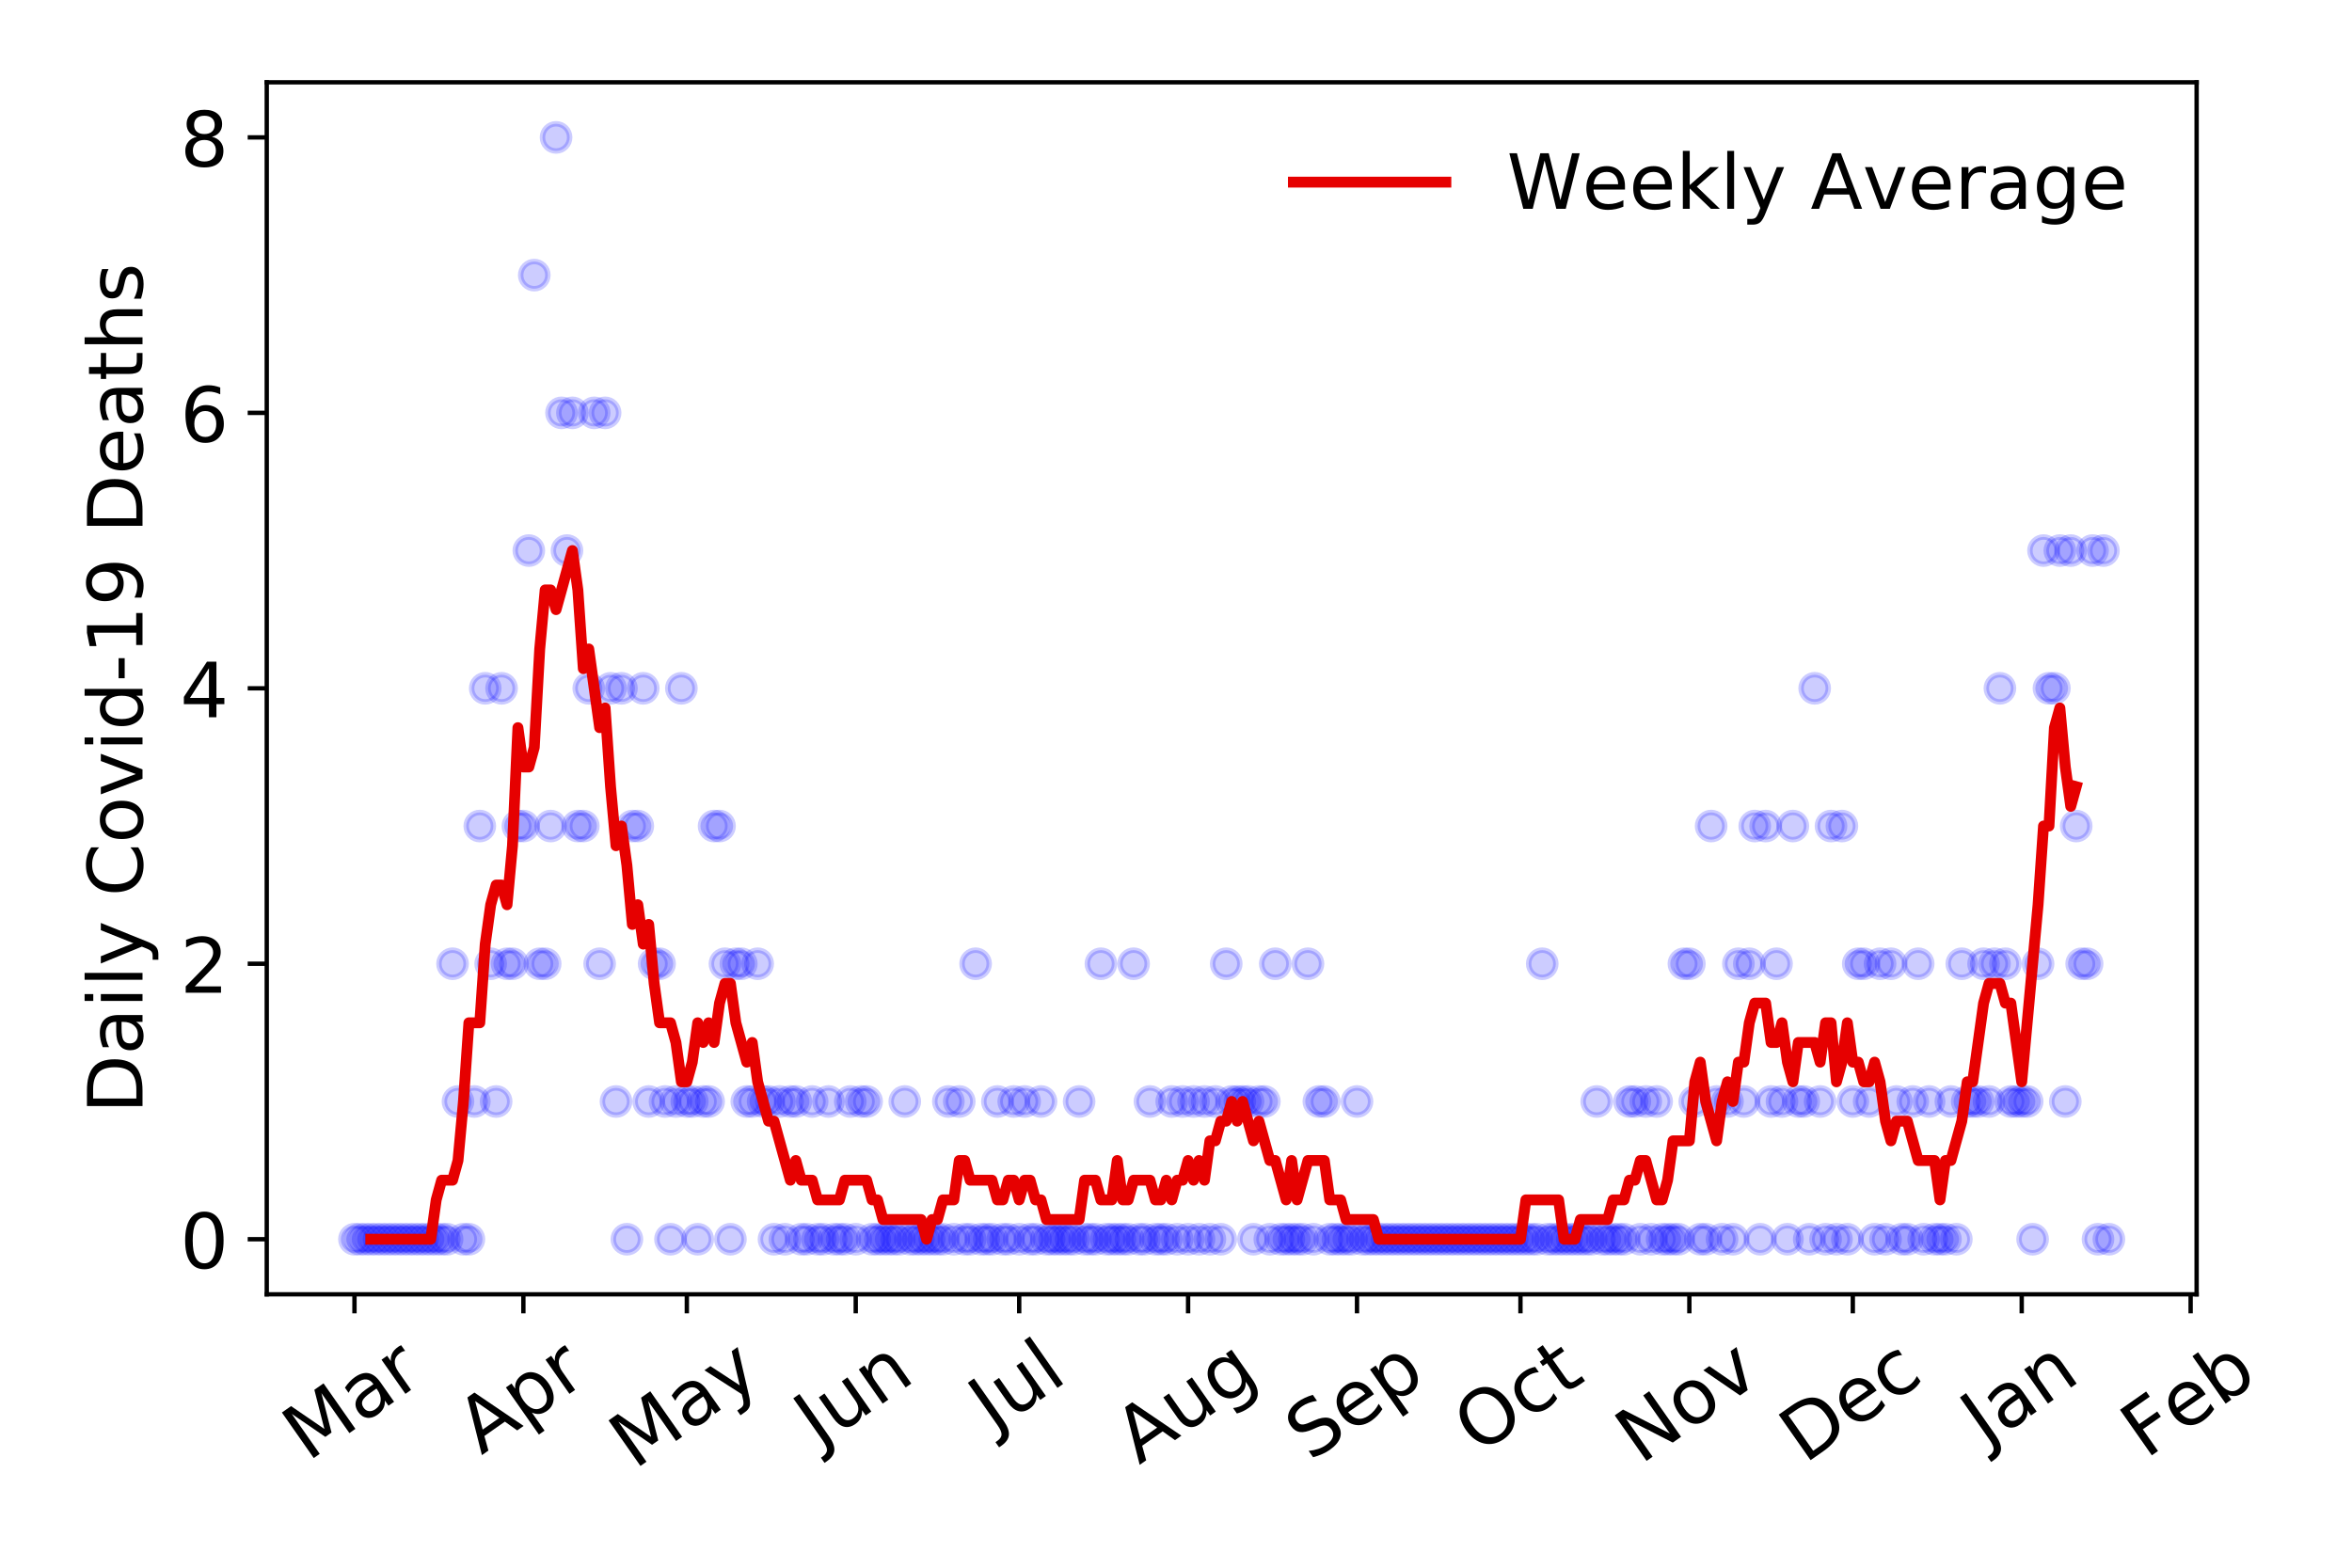 <?xml version="1.0" encoding="utf-8" standalone="no"?>
<!DOCTYPE svg PUBLIC "-//W3C//DTD SVG 1.1//EN"
  "http://www.w3.org/Graphics/SVG/1.1/DTD/svg11.dtd">
<!-- Created with matplotlib (https://matplotlib.org/) -->
<svg height="288pt" version="1.1" viewBox="0 0 432 288" width="432pt" xmlns="http://www.w3.org/2000/svg" xmlns:xlink="http://www.w3.org/1999/xlink">
 <defs>
  <style type="text/css">
*{stroke-linecap:butt;stroke-linejoin:round;}
  </style>
 </defs>
 <g id="figure_1">
  <g id="patch_1">
   <path d="M 0 288 
L 432 288 
L 432 0 
L 0 0 
z
" style="fill:#ffffff;"/>
  </g>
  <g id="axes_1">
   <g id="patch_2">
    <path d="M 48.995 237.778 
L 403.461 237.778 
L 403.461 15.12 
L 48.995 15.12 
z
" style="fill:#ffffff;"/>
   </g>
   <g id="matplotlib.axis_1">
    <g id="xtick_1">
     <g id="line2d_1">
      <defs>
       <path d="M 0 0 
L 0 3.5 
" id="m84d1ed75e2" style="stroke:#000000;stroke-width:0.8;"/>
      </defs>
      <g>
       <use style="stroke:#000000;stroke-width:0.8;" x="65.107" xlink:href="#m84d1ed75e2" y="237.778"/>
      </g>
     </g>
     <g id="text_1">
      <!-- Mar -->
      <defs>
       <path d="M 9.812 72.906 
L 24.516 72.906 
L 43.109 23.297 
L 61.812 72.906 
L 76.516 72.906 
L 76.516 0 
L 66.891 0 
L 66.891 64.016 
L 48.094 14.016 
L 38.188 14.016 
L 19.391 64.016 
L 19.391 0 
L 9.812 0 
z
" id="DejaVuSans-77"/>
       <path d="M 34.281 27.484 
Q 23.391 27.484 19.188 25 
Q 14.984 22.516 14.984 16.5 
Q 14.984 11.719 18.141 8.906 
Q 21.297 6.109 26.703 6.109 
Q 34.188 6.109 38.703 11.406 
Q 43.219 16.703 43.219 25.484 
L 43.219 27.484 
z
M 52.203 31.203 
L 52.203 0 
L 43.219 0 
L 43.219 8.297 
Q 40.141 3.328 35.547 0.953 
Q 30.953 -1.422 24.312 -1.422 
Q 15.922 -1.422 10.953 3.297 
Q 6 8.016 6 15.922 
Q 6 25.141 12.172 29.828 
Q 18.359 34.516 30.609 34.516 
L 43.219 34.516 
L 43.219 35.406 
Q 43.219 41.609 39.141 45 
Q 35.062 48.391 27.688 48.391 
Q 23 48.391 18.547 47.266 
Q 14.109 46.141 10.016 43.891 
L 10.016 52.203 
Q 14.938 54.109 19.578 55.047 
Q 24.219 56 28.609 56 
Q 40.484 56 46.344 49.844 
Q 52.203 43.703 52.203 31.203 
z
" id="DejaVuSans-97"/>
       <path d="M 41.109 46.297 
Q 39.594 47.172 37.812 47.578 
Q 36.031 48 33.891 48 
Q 26.266 48 22.188 43.047 
Q 18.109 38.094 18.109 28.812 
L 18.109 0 
L 9.078 0 
L 9.078 54.688 
L 18.109 54.688 
L 18.109 46.188 
Q 20.953 51.172 25.484 53.578 
Q 30.031 56 36.531 56 
Q 37.453 56 38.578 55.875 
Q 39.703 55.766 41.062 55.516 
z
" id="DejaVuSans-114"/>
      </defs>
      <g transform="translate(56.504 268.643)rotate(-35)scale(0.14 -0.14)">
       <use xlink:href="#DejaVuSans-77"/>
       <use x="86.279" xlink:href="#DejaVuSans-97"/>
       <use x="147.559" xlink:href="#DejaVuSans-114"/>
      </g>
     </g>
    </g>
    <g id="xtick_2">
     <g id="line2d_2">
      <g>
       <use style="stroke:#000000;stroke-width:0.8;" x="96.13" xlink:href="#m84d1ed75e2" y="237.778"/>
      </g>
     </g>
     <g id="text_2">
      <!-- Apr -->
      <defs>
       <path d="M 34.188 63.188 
L 20.797 26.906 
L 47.609 26.906 
z
M 28.609 72.906 
L 39.797 72.906 
L 67.578 0 
L 57.328 0 
L 50.688 18.703 
L 17.828 18.703 
L 11.188 0 
L 0.781 0 
z
" id="DejaVuSans-65"/>
       <path d="M 18.109 8.203 
L 18.109 -20.797 
L 9.078 -20.797 
L 9.078 54.688 
L 18.109 54.688 
L 18.109 46.391 
Q 20.953 51.266 25.266 53.625 
Q 29.594 56 35.594 56 
Q 45.562 56 51.781 48.094 
Q 58.016 40.188 58.016 27.297 
Q 58.016 14.406 51.781 6.484 
Q 45.562 -1.422 35.594 -1.422 
Q 29.594 -1.422 25.266 0.953 
Q 20.953 3.328 18.109 8.203 
z
M 48.688 27.297 
Q 48.688 37.203 44.609 42.844 
Q 40.531 48.484 33.406 48.484 
Q 26.266 48.484 22.188 42.844 
Q 18.109 37.203 18.109 27.297 
Q 18.109 17.391 22.188 11.75 
Q 26.266 6.109 33.406 6.109 
Q 40.531 6.109 44.609 11.75 
Q 48.688 17.391 48.688 27.297 
z
" id="DejaVuSans-112"/>
      </defs>
      <g transform="translate(88.426 267.384)rotate(-35)scale(0.14 -0.14)">
       <use xlink:href="#DejaVuSans-65"/>
       <use x="68.408" xlink:href="#DejaVuSans-112"/>
       <use x="131.885" xlink:href="#DejaVuSans-114"/>
      </g>
     </g>
    </g>
    <g id="xtick_3">
     <g id="line2d_3">
      <g>
       <use style="stroke:#000000;stroke-width:0.8;" x="126.153" xlink:href="#m84d1ed75e2" y="237.778"/>
      </g>
     </g>
     <g id="text_3">
      <!-- May -->
      <defs>
       <path d="M 32.172 -5.078 
Q 28.375 -14.844 24.75 -17.812 
Q 21.141 -20.797 15.094 -20.797 
L 7.906 -20.797 
L 7.906 -13.281 
L 13.188 -13.281 
Q 16.891 -13.281 18.938 -11.516 
Q 21 -9.766 23.484 -3.219 
L 25.094 0.875 
L 2.984 54.688 
L 12.5 54.688 
L 29.594 11.922 
L 46.688 54.688 
L 56.203 54.688 
z
" id="DejaVuSans-121"/>
      </defs>
      <g transform="translate(116.513 270.094)rotate(-35)scale(0.14 -0.14)">
       <use xlink:href="#DejaVuSans-77"/>
       <use x="86.279" xlink:href="#DejaVuSans-97"/>
       <use x="147.559" xlink:href="#DejaVuSans-121"/>
      </g>
     </g>
    </g>
    <g id="xtick_4">
     <g id="line2d_4">
      <g>
       <use style="stroke:#000000;stroke-width:0.8;" x="157.176" xlink:href="#m84d1ed75e2" y="237.778"/>
      </g>
     </g>
     <g id="text_4">
      <!-- Jun -->
      <defs>
       <path d="M 9.812 72.906 
L 19.672 72.906 
L 19.672 5.078 
Q 19.672 -8.109 14.672 -14.062 
Q 9.672 -20.016 -1.422 -20.016 
L -5.172 -20.016 
L -5.172 -11.719 
L -2.094 -11.719 
Q 4.438 -11.719 7.125 -8.047 
Q 9.812 -4.391 9.812 5.078 
z
" id="DejaVuSans-74"/>
       <path d="M 8.5 21.578 
L 8.5 54.688 
L 17.484 54.688 
L 17.484 21.922 
Q 17.484 14.156 20.5 10.266 
Q 23.531 6.391 29.594 6.391 
Q 36.859 6.391 41.078 11.031 
Q 45.312 15.672 45.312 23.688 
L 45.312 54.688 
L 54.297 54.688 
L 54.297 0 
L 45.312 0 
L 45.312 8.406 
Q 42.047 3.422 37.719 1 
Q 33.406 -1.422 27.688 -1.422 
Q 18.266 -1.422 13.375 4.438 
Q 8.5 10.297 8.5 21.578 
z
M 31.109 56 
z
" id="DejaVuSans-117"/>
       <path d="M 54.891 33.016 
L 54.891 0 
L 45.906 0 
L 45.906 32.719 
Q 45.906 40.484 42.875 44.328 
Q 39.844 48.188 33.797 48.188 
Q 26.516 48.188 22.312 43.547 
Q 18.109 38.922 18.109 30.906 
L 18.109 0 
L 9.078 0 
L 9.078 54.688 
L 18.109 54.688 
L 18.109 46.188 
Q 21.344 51.125 25.703 53.562 
Q 30.078 56 35.797 56 
Q 45.219 56 50.047 50.172 
Q 54.891 44.344 54.891 33.016 
z
" id="DejaVuSans-110"/>
      </defs>
      <g transform="translate(150.432 266.039)rotate(-35)scale(0.14 -0.14)">
       <use xlink:href="#DejaVuSans-74"/>
       <use x="29.492" xlink:href="#DejaVuSans-117"/>
       <use x="92.871" xlink:href="#DejaVuSans-110"/>
      </g>
     </g>
    </g>
    <g id="xtick_5">
     <g id="line2d_5">
      <g>
       <use style="stroke:#000000;stroke-width:0.8;" x="187.199" xlink:href="#m84d1ed75e2" y="237.778"/>
      </g>
     </g>
     <g id="text_5">
      <!-- Jul -->
      <defs>
       <path d="M 9.422 75.984 
L 18.406 75.984 
L 18.406 0 
L 9.422 0 
z
" id="DejaVuSans-108"/>
      </defs>
      <g transform="translate(182.496 263.181)rotate(-35)scale(0.14 -0.14)">
       <use xlink:href="#DejaVuSans-74"/>
       <use x="29.492" xlink:href="#DejaVuSans-117"/>
       <use x="92.871" xlink:href="#DejaVuSans-108"/>
      </g>
     </g>
    </g>
    <g id="xtick_6">
     <g id="line2d_6">
      <g>
       <use style="stroke:#000000;stroke-width:0.8;" x="218.222" xlink:href="#m84d1ed75e2" y="237.778"/>
      </g>
     </g>
     <g id="text_6">
      <!-- Aug -->
      <defs>
       <path d="M 45.406 27.984 
Q 45.406 37.75 41.375 43.109 
Q 37.359 48.484 30.078 48.484 
Q 22.859 48.484 18.828 43.109 
Q 14.797 37.75 14.797 27.984 
Q 14.797 18.266 18.828 12.891 
Q 22.859 7.516 30.078 7.516 
Q 37.359 7.516 41.375 12.891 
Q 45.406 18.266 45.406 27.984 
z
M 54.391 6.781 
Q 54.391 -7.172 48.188 -13.984 
Q 42 -20.797 29.203 -20.797 
Q 24.469 -20.797 20.266 -20.094 
Q 16.062 -19.391 12.109 -17.922 
L 12.109 -9.188 
Q 16.062 -11.328 19.922 -12.344 
Q 23.781 -13.375 27.781 -13.375 
Q 36.625 -13.375 41.016 -8.766 
Q 45.406 -4.156 45.406 5.172 
L 45.406 9.625 
Q 42.625 4.781 38.281 2.391 
Q 33.938 0 27.875 0 
Q 17.828 0 11.672 7.656 
Q 5.516 15.328 5.516 27.984 
Q 5.516 40.672 11.672 48.328 
Q 17.828 56 27.875 56 
Q 33.938 56 38.281 53.609 
Q 42.625 51.219 45.406 46.391 
L 45.406 54.688 
L 54.391 54.688 
z
" id="DejaVuSans-103"/>
      </defs>
      <g transform="translate(209.241 269.172)rotate(-35)scale(0.14 -0.14)">
       <use xlink:href="#DejaVuSans-65"/>
       <use x="68.408" xlink:href="#DejaVuSans-117"/>
       <use x="131.787" xlink:href="#DejaVuSans-103"/>
      </g>
     </g>
    </g>
    <g id="xtick_7">
     <g id="line2d_7">
      <g>
       <use style="stroke:#000000;stroke-width:0.8;" x="249.245" xlink:href="#m84d1ed75e2" y="237.778"/>
      </g>
     </g>
     <g id="text_7">
      <!-- Sep -->
      <defs>
       <path d="M 53.516 70.516 
L 53.516 60.891 
Q 47.906 63.578 42.922 64.891 
Q 37.938 66.219 33.297 66.219 
Q 25.25 66.219 20.875 63.094 
Q 16.5 59.969 16.5 54.203 
Q 16.5 49.359 19.406 46.891 
Q 22.312 44.438 30.422 42.922 
L 36.375 41.703 
Q 47.406 39.594 52.656 34.297 
Q 57.906 29 57.906 20.125 
Q 57.906 9.516 50.797 4.047 
Q 43.703 -1.422 29.984 -1.422 
Q 24.812 -1.422 18.969 -0.25 
Q 13.141 0.922 6.891 3.219 
L 6.891 13.375 
Q 12.891 10.016 18.656 8.297 
Q 24.422 6.594 29.984 6.594 
Q 38.422 6.594 43.016 9.906 
Q 47.609 13.234 47.609 19.391 
Q 47.609 24.75 44.312 27.781 
Q 41.016 30.812 33.5 32.328 
L 27.484 33.5 
Q 16.453 35.688 11.516 40.375 
Q 6.594 45.062 6.594 53.422 
Q 6.594 63.094 13.406 68.656 
Q 20.219 74.219 32.172 74.219 
Q 37.312 74.219 42.625 73.281 
Q 47.953 72.359 53.516 70.516 
z
" id="DejaVuSans-83"/>
       <path d="M 56.203 29.594 
L 56.203 25.203 
L 14.891 25.203 
Q 15.484 15.922 20.484 11.062 
Q 25.484 6.203 34.422 6.203 
Q 39.594 6.203 44.453 7.469 
Q 49.312 8.734 54.109 11.281 
L 54.109 2.781 
Q 49.266 0.734 44.188 -0.344 
Q 39.109 -1.422 33.891 -1.422 
Q 20.797 -1.422 13.156 6.188 
Q 5.516 13.812 5.516 26.812 
Q 5.516 40.234 12.766 48.109 
Q 20.016 56 32.328 56 
Q 43.359 56 49.781 48.891 
Q 56.203 41.797 56.203 29.594 
z
M 47.219 32.234 
Q 47.125 39.594 43.094 43.984 
Q 39.062 48.391 32.422 48.391 
Q 24.906 48.391 20.391 44.141 
Q 15.875 39.891 15.188 32.172 
z
" id="DejaVuSans-101"/>
      </defs>
      <g transform="translate(240.652 268.629)rotate(-35)scale(0.14 -0.14)">
       <use xlink:href="#DejaVuSans-83"/>
       <use x="63.477" xlink:href="#DejaVuSans-101"/>
       <use x="125" xlink:href="#DejaVuSans-112"/>
      </g>
     </g>
    </g>
    <g id="xtick_8">
     <g id="line2d_8">
      <g>
       <use style="stroke:#000000;stroke-width:0.8;" x="279.267" xlink:href="#m84d1ed75e2" y="237.778"/>
      </g>
     </g>
     <g id="text_8">
      <!-- Oct -->
      <defs>
       <path d="M 39.406 66.219 
Q 28.656 66.219 22.328 58.203 
Q 16.016 50.203 16.016 36.375 
Q 16.016 22.609 22.328 14.594 
Q 28.656 6.594 39.406 6.594 
Q 50.141 6.594 56.422 14.594 
Q 62.703 22.609 62.703 36.375 
Q 62.703 50.203 56.422 58.203 
Q 50.141 66.219 39.406 66.219 
z
M 39.406 74.219 
Q 54.734 74.219 63.906 63.938 
Q 73.094 53.656 73.094 36.375 
Q 73.094 19.141 63.906 8.859 
Q 54.734 -1.422 39.406 -1.422 
Q 24.031 -1.422 14.812 8.828 
Q 5.609 19.094 5.609 36.375 
Q 5.609 53.656 14.812 63.938 
Q 24.031 74.219 39.406 74.219 
z
" id="DejaVuSans-79"/>
       <path d="M 48.781 52.594 
L 48.781 44.188 
Q 44.969 46.297 41.141 47.344 
Q 37.312 48.391 33.406 48.391 
Q 24.656 48.391 19.812 42.844 
Q 14.984 37.312 14.984 27.297 
Q 14.984 17.281 19.812 11.734 
Q 24.656 6.203 33.406 6.203 
Q 37.312 6.203 41.141 7.25 
Q 44.969 8.297 48.781 10.406 
L 48.781 2.094 
Q 45.016 0.344 40.984 -0.531 
Q 36.969 -1.422 32.422 -1.422 
Q 20.062 -1.422 12.781 6.344 
Q 5.516 14.109 5.516 27.297 
Q 5.516 40.672 12.859 48.328 
Q 20.219 56 33.016 56 
Q 37.156 56 41.109 55.141 
Q 45.062 54.297 48.781 52.594 
z
" id="DejaVuSans-99"/>
       <path d="M 18.312 70.219 
L 18.312 54.688 
L 36.812 54.688 
L 36.812 47.703 
L 18.312 47.703 
L 18.312 18.016 
Q 18.312 11.328 20.141 9.422 
Q 21.969 7.516 27.594 7.516 
L 36.812 7.516 
L 36.812 0 
L 27.594 0 
Q 17.188 0 13.234 3.875 
Q 9.281 7.766 9.281 18.016 
L 9.281 47.703 
L 2.688 47.703 
L 2.688 54.688 
L 9.281 54.688 
L 9.281 70.219 
z
" id="DejaVuSans-116"/>
      </defs>
      <g transform="translate(271.569 267.377)rotate(-35)scale(0.14 -0.14)">
       <use xlink:href="#DejaVuSans-79"/>
       <use x="78.711" xlink:href="#DejaVuSans-99"/>
       <use x="133.691" xlink:href="#DejaVuSans-116"/>
      </g>
     </g>
    </g>
    <g id="xtick_9">
     <g id="line2d_9">
      <g>
       <use style="stroke:#000000;stroke-width:0.8;" x="310.291" xlink:href="#m84d1ed75e2" y="237.778"/>
      </g>
     </g>
     <g id="text_9">
      <!-- Nov -->
      <defs>
       <path d="M 9.812 72.906 
L 23.094 72.906 
L 55.422 11.922 
L 55.422 72.906 
L 64.984 72.906 
L 64.984 0 
L 51.703 0 
L 19.391 60.984 
L 19.391 0 
L 9.812 0 
z
" id="DejaVuSans-78"/>
       <path d="M 30.609 48.391 
Q 23.391 48.391 19.188 42.75 
Q 14.984 37.109 14.984 27.297 
Q 14.984 17.484 19.156 11.844 
Q 23.344 6.203 30.609 6.203 
Q 37.797 6.203 41.984 11.859 
Q 46.188 17.531 46.188 27.297 
Q 46.188 37.016 41.984 42.703 
Q 37.797 48.391 30.609 48.391 
z
M 30.609 56 
Q 42.328 56 49.016 48.375 
Q 55.719 40.766 55.719 27.297 
Q 55.719 13.875 49.016 6.219 
Q 42.328 -1.422 30.609 -1.422 
Q 18.844 -1.422 12.172 6.219 
Q 5.516 13.875 5.516 27.297 
Q 5.516 40.766 12.172 48.375 
Q 18.844 56 30.609 56 
z
" id="DejaVuSans-111"/>
       <path d="M 2.984 54.688 
L 12.5 54.688 
L 29.594 8.797 
L 46.688 54.688 
L 56.203 54.688 
L 35.688 0 
L 23.484 0 
z
" id="DejaVuSans-118"/>
      </defs>
      <g transform="translate(301.314 269.166)rotate(-35)scale(0.14 -0.14)">
       <use xlink:href="#DejaVuSans-78"/>
       <use x="74.805" xlink:href="#DejaVuSans-111"/>
       <use x="135.986" xlink:href="#DejaVuSans-118"/>
      </g>
     </g>
    </g>
    <g id="xtick_10">
     <g id="line2d_10">
      <g>
       <use style="stroke:#000000;stroke-width:0.8;" x="340.313" xlink:href="#m84d1ed75e2" y="237.778"/>
      </g>
     </g>
     <g id="text_10">
      <!-- Dec -->
      <defs>
       <path d="M 19.672 64.797 
L 19.672 8.109 
L 31.594 8.109 
Q 46.688 8.109 53.688 14.938 
Q 60.688 21.781 60.688 36.531 
Q 60.688 51.172 53.688 57.984 
Q 46.688 64.797 31.594 64.797 
z
M 9.812 72.906 
L 30.078 72.906 
Q 51.266 72.906 61.172 64.094 
Q 71.094 55.281 71.094 36.531 
Q 71.094 17.672 61.125 8.828 
Q 51.172 0 30.078 0 
L 9.812 0 
z
" id="DejaVuSans-68"/>
      </defs>
      <g transform="translate(331.433 269.032)rotate(-35)scale(0.14 -0.14)">
       <use xlink:href="#DejaVuSans-68"/>
       <use x="77.002" xlink:href="#DejaVuSans-101"/>
       <use x="138.525" xlink:href="#DejaVuSans-99"/>
      </g>
     </g>
    </g>
    <g id="xtick_11">
     <g id="line2d_11">
      <g>
       <use style="stroke:#000000;stroke-width:0.8;" x="371.336" xlink:href="#m84d1ed75e2" y="237.778"/>
      </g>
     </g>
     <g id="text_11">
      <!-- Jan -->
      <g transform="translate(364.713 265.871)rotate(-35)scale(0.14 -0.14)">
       <use xlink:href="#DejaVuSans-74"/>
       <use x="29.492" xlink:href="#DejaVuSans-97"/>
       <use x="90.771" xlink:href="#DejaVuSans-110"/>
      </g>
     </g>
    </g>
    <g id="xtick_12">
     <g id="line2d_12">
      <g>
       <use style="stroke:#000000;stroke-width:0.8;" x="402.36" xlink:href="#m84d1ed75e2" y="237.778"/>
      </g>
     </g>
     <g id="text_12">
      <!-- Feb -->
      <defs>
       <path d="M 9.812 72.906 
L 51.703 72.906 
L 51.703 64.594 
L 19.672 64.594 
L 19.672 43.109 
L 48.578 43.109 
L 48.578 34.812 
L 19.672 34.812 
L 19.672 0 
L 9.812 0 
z
" id="DejaVuSans-70"/>
       <path d="M 48.688 27.297 
Q 48.688 37.203 44.609 42.844 
Q 40.531 48.484 33.406 48.484 
Q 26.266 48.484 22.188 42.844 
Q 18.109 37.203 18.109 27.297 
Q 18.109 17.391 22.188 11.75 
Q 26.266 6.109 33.406 6.109 
Q 40.531 6.109 44.609 11.75 
Q 48.688 17.391 48.688 27.297 
z
M 18.109 46.391 
Q 20.953 51.266 25.266 53.625 
Q 29.594 56 35.594 56 
Q 45.562 56 51.781 48.094 
Q 58.016 40.188 58.016 27.297 
Q 58.016 14.406 51.781 6.484 
Q 45.562 -1.422 35.594 -1.422 
Q 29.594 -1.422 25.266 0.953 
Q 20.953 3.328 18.109 8.203 
L 18.109 0 
L 9.078 0 
L 9.078 75.984 
L 18.109 75.984 
z
" id="DejaVuSans-98"/>
      </defs>
      <g transform="translate(394.114 268.143)rotate(-35)scale(0.14 -0.14)">
       <use xlink:href="#DejaVuSans-70"/>
       <use x="57.441" xlink:href="#DejaVuSans-101"/>
       <use x="118.965" xlink:href="#DejaVuSans-98"/>
      </g>
     </g>
    </g>
   </g>
   <g id="matplotlib.axis_2">
    <g id="ytick_1">
     <g id="line2d_13">
      <defs>
       <path d="M 0 0 
L -3.5 0 
" id="m4043f37bc3" style="stroke:#000000;stroke-width:0.8;"/>
      </defs>
      <g>
       <use style="stroke:#000000;stroke-width:0.8;" x="48.995" xlink:href="#m4043f37bc3" y="227.657"/>
      </g>
     </g>
     <g id="text_13">
      <!-- 0 -->
      <defs>
       <path d="M 31.781 66.406 
Q 24.172 66.406 20.328 58.906 
Q 16.5 51.422 16.5 36.375 
Q 16.5 21.391 20.328 13.891 
Q 24.172 6.391 31.781 6.391 
Q 39.453 6.391 43.281 13.891 
Q 47.125 21.391 47.125 36.375 
Q 47.125 51.422 43.281 58.906 
Q 39.453 66.406 31.781 66.406 
z
M 31.781 74.219 
Q 44.047 74.219 50.516 64.516 
Q 56.984 54.828 56.984 36.375 
Q 56.984 17.969 50.516 8.266 
Q 44.047 -1.422 31.781 -1.422 
Q 19.531 -1.422 13.062 8.266 
Q 6.594 17.969 6.594 36.375 
Q 6.594 54.828 13.062 64.516 
Q 19.531 74.219 31.781 74.219 
z
" id="DejaVuSans-48"/>
      </defs>
      <g transform="translate(33.087 232.976)scale(0.14 -0.14)">
       <use xlink:href="#DejaVuSans-48"/>
      </g>
     </g>
    </g>
    <g id="ytick_2">
     <g id="line2d_14">
      <g>
       <use style="stroke:#000000;stroke-width:0.8;" x="48.995" xlink:href="#m4043f37bc3" y="177.053"/>
      </g>
     </g>
     <g id="text_14">
      <!-- 2 -->
      <defs>
       <path d="M 19.188 8.297 
L 53.609 8.297 
L 53.609 0 
L 7.328 0 
L 7.328 8.297 
Q 12.938 14.109 22.625 23.891 
Q 32.328 33.688 34.812 36.531 
Q 39.547 41.844 41.422 45.531 
Q 43.312 49.219 43.312 52.781 
Q 43.312 58.594 39.234 62.25 
Q 35.156 65.922 28.609 65.922 
Q 23.969 65.922 18.812 64.312 
Q 13.672 62.703 7.812 59.422 
L 7.812 69.391 
Q 13.766 71.781 18.938 73 
Q 24.125 74.219 28.422 74.219 
Q 39.75 74.219 46.484 68.547 
Q 53.219 62.891 53.219 53.422 
Q 53.219 48.922 51.531 44.891 
Q 49.859 40.875 45.406 35.406 
Q 44.188 33.984 37.641 27.219 
Q 31.109 20.453 19.188 8.297 
z
" id="DejaVuSans-50"/>
      </defs>
      <g transform="translate(33.087 182.372)scale(0.14 -0.14)">
       <use xlink:href="#DejaVuSans-50"/>
      </g>
     </g>
    </g>
    <g id="ytick_3">
     <g id="line2d_15">
      <g>
       <use style="stroke:#000000;stroke-width:0.8;" x="48.995" xlink:href="#m4043f37bc3" y="126.449"/>
      </g>
     </g>
     <g id="text_15">
      <!-- 4 -->
      <defs>
       <path d="M 37.797 64.312 
L 12.891 25.391 
L 37.797 25.391 
z
M 35.203 72.906 
L 47.609 72.906 
L 47.609 25.391 
L 58.016 25.391 
L 58.016 17.188 
L 47.609 17.188 
L 47.609 0 
L 37.797 0 
L 37.797 17.188 
L 4.891 17.188 
L 4.891 26.703 
z
" id="DejaVuSans-52"/>
      </defs>
      <g transform="translate(33.087 131.768)scale(0.14 -0.14)">
       <use xlink:href="#DejaVuSans-52"/>
      </g>
     </g>
    </g>
    <g id="ytick_4">
     <g id="line2d_16">
      <g>
       <use style="stroke:#000000;stroke-width:0.8;" x="48.995" xlink:href="#m4043f37bc3" y="75.845"/>
      </g>
     </g>
     <g id="text_16">
      <!-- 6 -->
      <defs>
       <path d="M 33.016 40.375 
Q 26.375 40.375 22.484 35.828 
Q 18.609 31.297 18.609 23.391 
Q 18.609 15.531 22.484 10.953 
Q 26.375 6.391 33.016 6.391 
Q 39.656 6.391 43.531 10.953 
Q 47.406 15.531 47.406 23.391 
Q 47.406 31.297 43.531 35.828 
Q 39.656 40.375 33.016 40.375 
z
M 52.594 71.297 
L 52.594 62.312 
Q 48.875 64.062 45.094 64.984 
Q 41.312 65.922 37.594 65.922 
Q 27.828 65.922 22.672 59.328 
Q 17.531 52.734 16.797 39.406 
Q 19.672 43.656 24.016 45.922 
Q 28.375 48.188 33.594 48.188 
Q 44.578 48.188 50.953 41.516 
Q 57.328 34.859 57.328 23.391 
Q 57.328 12.156 50.688 5.359 
Q 44.047 -1.422 33.016 -1.422 
Q 20.359 -1.422 13.672 8.266 
Q 6.984 17.969 6.984 36.375 
Q 6.984 53.656 15.188 63.938 
Q 23.391 74.219 37.203 74.219 
Q 40.922 74.219 44.703 73.484 
Q 48.484 72.75 52.594 71.297 
z
" id="DejaVuSans-54"/>
      </defs>
      <g transform="translate(33.087 81.164)scale(0.14 -0.14)">
       <use xlink:href="#DejaVuSans-54"/>
      </g>
     </g>
    </g>
    <g id="ytick_5">
     <g id="line2d_17">
      <g>
       <use style="stroke:#000000;stroke-width:0.8;" x="48.995" xlink:href="#m4043f37bc3" y="25.241"/>
      </g>
     </g>
     <g id="text_17">
      <!-- 8 -->
      <defs>
       <path d="M 31.781 34.625 
Q 24.75 34.625 20.719 30.859 
Q 16.703 27.094 16.703 20.516 
Q 16.703 13.922 20.719 10.156 
Q 24.75 6.391 31.781 6.391 
Q 38.812 6.391 42.859 10.172 
Q 46.922 13.969 46.922 20.516 
Q 46.922 27.094 42.891 30.859 
Q 38.875 34.625 31.781 34.625 
z
M 21.922 38.812 
Q 15.578 40.375 12.031 44.719 
Q 8.5 49.078 8.5 55.328 
Q 8.5 64.062 14.719 69.141 
Q 20.953 74.219 31.781 74.219 
Q 42.672 74.219 48.875 69.141 
Q 55.078 64.062 55.078 55.328 
Q 55.078 49.078 51.531 44.719 
Q 48 40.375 41.703 38.812 
Q 48.828 37.156 52.797 32.312 
Q 56.781 27.484 56.781 20.516 
Q 56.781 9.906 50.312 4.234 
Q 43.844 -1.422 31.781 -1.422 
Q 19.734 -1.422 13.25 4.234 
Q 6.781 9.906 6.781 20.516 
Q 6.781 27.484 10.781 32.312 
Q 14.797 37.156 21.922 38.812 
z
M 18.312 54.391 
Q 18.312 48.734 21.844 45.562 
Q 25.391 42.391 31.781 42.391 
Q 38.141 42.391 41.719 45.562 
Q 45.312 48.734 45.312 54.391 
Q 45.312 60.062 41.719 63.234 
Q 38.141 66.406 31.781 66.406 
Q 25.391 66.406 21.844 63.234 
Q 18.312 60.062 18.312 54.391 
z
" id="DejaVuSans-56"/>
      </defs>
      <g transform="translate(33.087 30.56)scale(0.14 -0.14)">
       <use xlink:href="#DejaVuSans-56"/>
      </g>
     </g>
    </g>
    <g id="text_18">
     <!-- Daily Covid-19 Deaths -->
     <defs>
      <path d="M 9.422 54.688 
L 18.406 54.688 
L 18.406 0 
L 9.422 0 
z
M 9.422 75.984 
L 18.406 75.984 
L 18.406 64.594 
L 9.422 64.594 
z
" id="DejaVuSans-105"/>
      <path id="DejaVuSans-32"/>
      <path d="M 64.406 67.281 
L 64.406 56.891 
Q 59.422 61.531 53.781 63.812 
Q 48.141 66.109 41.797 66.109 
Q 29.297 66.109 22.656 58.469 
Q 16.016 50.828 16.016 36.375 
Q 16.016 21.969 22.656 14.328 
Q 29.297 6.688 41.797 6.688 
Q 48.141 6.688 53.781 8.984 
Q 59.422 11.281 64.406 15.922 
L 64.406 5.609 
Q 59.234 2.094 53.438 0.328 
Q 47.656 -1.422 41.219 -1.422 
Q 24.656 -1.422 15.125 8.703 
Q 5.609 18.844 5.609 36.375 
Q 5.609 53.953 15.125 64.078 
Q 24.656 74.219 41.219 74.219 
Q 47.75 74.219 53.531 72.484 
Q 59.328 70.75 64.406 67.281 
z
" id="DejaVuSans-67"/>
      <path d="M 45.406 46.391 
L 45.406 75.984 
L 54.391 75.984 
L 54.391 0 
L 45.406 0 
L 45.406 8.203 
Q 42.578 3.328 38.25 0.953 
Q 33.938 -1.422 27.875 -1.422 
Q 17.969 -1.422 11.734 6.484 
Q 5.516 14.406 5.516 27.297 
Q 5.516 40.188 11.734 48.094 
Q 17.969 56 27.875 56 
Q 33.938 56 38.25 53.625 
Q 42.578 51.266 45.406 46.391 
z
M 14.797 27.297 
Q 14.797 17.391 18.875 11.75 
Q 22.953 6.109 30.078 6.109 
Q 37.203 6.109 41.297 11.75 
Q 45.406 17.391 45.406 27.297 
Q 45.406 37.203 41.297 42.844 
Q 37.203 48.484 30.078 48.484 
Q 22.953 48.484 18.875 42.844 
Q 14.797 37.203 14.797 27.297 
z
" id="DejaVuSans-100"/>
      <path d="M 4.891 31.391 
L 31.203 31.391 
L 31.203 23.391 
L 4.891 23.391 
z
" id="DejaVuSans-45"/>
      <path d="M 12.406 8.297 
L 28.516 8.297 
L 28.516 63.922 
L 10.984 60.406 
L 10.984 69.391 
L 28.422 72.906 
L 38.281 72.906 
L 38.281 8.297 
L 54.391 8.297 
L 54.391 0 
L 12.406 0 
z
" id="DejaVuSans-49"/>
      <path d="M 10.984 1.516 
L 10.984 10.5 
Q 14.703 8.734 18.5 7.812 
Q 22.312 6.891 25.984 6.891 
Q 35.75 6.891 40.891 13.453 
Q 46.047 20.016 46.781 33.406 
Q 43.953 29.203 39.594 26.953 
Q 35.25 24.703 29.984 24.703 
Q 19.047 24.703 12.672 31.312 
Q 6.297 37.938 6.297 49.422 
Q 6.297 60.641 12.938 67.422 
Q 19.578 74.219 30.609 74.219 
Q 43.266 74.219 49.922 64.516 
Q 56.594 54.828 56.594 36.375 
Q 56.594 19.141 48.406 8.859 
Q 40.234 -1.422 26.422 -1.422 
Q 22.703 -1.422 18.891 -0.688 
Q 15.094 0.047 10.984 1.516 
z
M 30.609 32.422 
Q 37.25 32.422 41.125 36.953 
Q 45.016 41.5 45.016 49.422 
Q 45.016 57.281 41.125 61.844 
Q 37.25 66.406 30.609 66.406 
Q 23.969 66.406 20.094 61.844 
Q 16.219 57.281 16.219 49.422 
Q 16.219 41.5 20.094 36.953 
Q 23.969 32.422 30.609 32.422 
z
" id="DejaVuSans-57"/>
      <path d="M 54.891 33.016 
L 54.891 0 
L 45.906 0 
L 45.906 32.719 
Q 45.906 40.484 42.875 44.328 
Q 39.844 48.188 33.797 48.188 
Q 26.516 48.188 22.312 43.547 
Q 18.109 38.922 18.109 30.906 
L 18.109 0 
L 9.078 0 
L 9.078 75.984 
L 18.109 75.984 
L 18.109 46.188 
Q 21.344 51.125 25.703 53.562 
Q 30.078 56 35.797 56 
Q 45.219 56 50.047 50.172 
Q 54.891 44.344 54.891 33.016 
z
" id="DejaVuSans-104"/>
      <path d="M 44.281 53.078 
L 44.281 44.578 
Q 40.484 46.531 36.375 47.5 
Q 32.281 48.484 27.875 48.484 
Q 21.188 48.484 17.844 46.438 
Q 14.5 44.391 14.5 40.281 
Q 14.5 37.156 16.891 35.375 
Q 19.281 33.594 26.516 31.984 
L 29.594 31.297 
Q 39.156 29.25 43.188 25.516 
Q 47.219 21.781 47.219 15.094 
Q 47.219 7.469 41.188 3.016 
Q 35.156 -1.422 24.609 -1.422 
Q 20.219 -1.422 15.453 -0.562 
Q 10.688 0.297 5.422 2 
L 5.422 11.281 
Q 10.406 8.688 15.234 7.391 
Q 20.062 6.109 24.812 6.109 
Q 31.156 6.109 34.562 8.281 
Q 37.984 10.453 37.984 14.406 
Q 37.984 18.062 35.516 20.016 
Q 33.062 21.969 24.703 23.781 
L 21.578 24.516 
Q 13.234 26.266 9.516 29.906 
Q 5.812 33.547 5.812 39.891 
Q 5.812 47.609 11.281 51.797 
Q 16.75 56 26.812 56 
Q 31.781 56 36.172 55.266 
Q 40.578 54.547 44.281 53.078 
z
" id="DejaVuSans-115"/>
     </defs>
     <g transform="translate(26.176 204.56)rotate(-90)scale(0.14 -0.14)">
      <use xlink:href="#DejaVuSans-68"/>
      <use x="77.002" xlink:href="#DejaVuSans-97"/>
      <use x="138.281" xlink:href="#DejaVuSans-105"/>
      <use x="166.064" xlink:href="#DejaVuSans-108"/>
      <use x="193.848" xlink:href="#DejaVuSans-121"/>
      <use x="253.027" xlink:href="#DejaVuSans-32"/>
      <use x="284.814" xlink:href="#DejaVuSans-67"/>
      <use x="354.639" xlink:href="#DejaVuSans-111"/>
      <use x="415.82" xlink:href="#DejaVuSans-118"/>
      <use x="475" xlink:href="#DejaVuSans-105"/>
      <use x="502.783" xlink:href="#DejaVuSans-100"/>
      <use x="566.26" xlink:href="#DejaVuSans-45"/>
      <use x="602.344" xlink:href="#DejaVuSans-49"/>
      <use x="665.967" xlink:href="#DejaVuSans-57"/>
      <use x="729.59" xlink:href="#DejaVuSans-32"/>
      <use x="761.377" xlink:href="#DejaVuSans-68"/>
      <use x="838.379" xlink:href="#DejaVuSans-101"/>
      <use x="899.902" xlink:href="#DejaVuSans-97"/>
      <use x="961.182" xlink:href="#DejaVuSans-116"/>
      <use x="1000.391" xlink:href="#DejaVuSans-104"/>
      <use x="1063.77" xlink:href="#DejaVuSans-115"/>
     </g>
    </g>
   </g>
   <g id="line2d_18">
    <defs>
     <path d="M 0 2.5 
C 0.663 2.5 1.299 2.237 1.768 1.768 
C 2.237 1.299 2.5 0.663 2.5 0 
C 2.5 -0.663 2.237 -1.299 1.768 -1.768 
C 1.299 -2.237 0.663 -2.5 0 -2.5 
C -0.663 -2.5 -1.299 -2.237 -1.768 -1.768 
C -2.237 -1.299 -2.5 -0.663 -2.5 0 
C -2.5 0.663 -2.237 1.299 -1.768 1.768 
C -1.299 2.237 -0.663 2.5 0 2.5 
z
" id="mdacea1918d" style="stroke:#0000ff;stroke-opacity:0.2;"/>
    </defs>
    <g clip-path="url(#p6040fa00f4)">
     <use style="fill:#0000ff;fill-opacity:0.2;stroke:#0000ff;stroke-opacity:0.2;" x="65.107" xlink:href="#mdacea1918d" y="227.657"/>
     <use style="fill:#0000ff;fill-opacity:0.2;stroke:#0000ff;stroke-opacity:0.2;" x="66.108" xlink:href="#mdacea1918d" y="227.657"/>
     <use style="fill:#0000ff;fill-opacity:0.2;stroke:#0000ff;stroke-opacity:0.2;" x="67.109" xlink:href="#mdacea1918d" y="227.657"/>
     <use style="fill:#0000ff;fill-opacity:0.2;stroke:#0000ff;stroke-opacity:0.2;" x="68.109" xlink:href="#mdacea1918d" y="227.657"/>
     <use style="fill:#0000ff;fill-opacity:0.2;stroke:#0000ff;stroke-opacity:0.2;" x="69.11" xlink:href="#mdacea1918d" y="227.657"/>
     <use style="fill:#0000ff;fill-opacity:0.2;stroke:#0000ff;stroke-opacity:0.2;" x="70.111" xlink:href="#mdacea1918d" y="227.657"/>
     <use style="fill:#0000ff;fill-opacity:0.2;stroke:#0000ff;stroke-opacity:0.2;" x="71.112" xlink:href="#mdacea1918d" y="227.657"/>
     <use style="fill:#0000ff;fill-opacity:0.2;stroke:#0000ff;stroke-opacity:0.2;" x="72.112" xlink:href="#mdacea1918d" y="227.657"/>
     <use style="fill:#0000ff;fill-opacity:0.2;stroke:#0000ff;stroke-opacity:0.2;" x="73.113" xlink:href="#mdacea1918d" y="227.657"/>
     <use style="fill:#0000ff;fill-opacity:0.2;stroke:#0000ff;stroke-opacity:0.2;" x="74.114" xlink:href="#mdacea1918d" y="227.657"/>
     <use style="fill:#0000ff;fill-opacity:0.2;stroke:#0000ff;stroke-opacity:0.2;" x="75.115" xlink:href="#mdacea1918d" y="227.657"/>
     <use style="fill:#0000ff;fill-opacity:0.2;stroke:#0000ff;stroke-opacity:0.2;" x="76.115" xlink:href="#mdacea1918d" y="227.657"/>
     <use style="fill:#0000ff;fill-opacity:0.2;stroke:#0000ff;stroke-opacity:0.2;" x="77.116" xlink:href="#mdacea1918d" y="227.657"/>
     <use style="fill:#0000ff;fill-opacity:0.2;stroke:#0000ff;stroke-opacity:0.2;" x="78.117" xlink:href="#mdacea1918d" y="227.657"/>
     <use style="fill:#0000ff;fill-opacity:0.2;stroke:#0000ff;stroke-opacity:0.2;" x="79.118" xlink:href="#mdacea1918d" y="227.657"/>
     <use style="fill:#0000ff;fill-opacity:0.2;stroke:#0000ff;stroke-opacity:0.2;" x="80.118" xlink:href="#mdacea1918d" y="227.657"/>
     <use style="fill:#0000ff;fill-opacity:0.2;stroke:#0000ff;stroke-opacity:0.2;" x="81.119" xlink:href="#mdacea1918d" y="227.657"/>
     <use style="fill:#0000ff;fill-opacity:0.2;stroke:#0000ff;stroke-opacity:0.2;" x="82.12" xlink:href="#mdacea1918d" y="227.657"/>
     <use style="fill:#0000ff;fill-opacity:0.2;stroke:#0000ff;stroke-opacity:0.2;" x="83.121" xlink:href="#mdacea1918d" y="177.053"/>
     <use style="fill:#0000ff;fill-opacity:0.2;stroke:#0000ff;stroke-opacity:0.2;" x="84.121" xlink:href="#mdacea1918d" y="202.355"/>
     <use style="fill:#0000ff;fill-opacity:0.2;stroke:#0000ff;stroke-opacity:0.2;" x="85.122" xlink:href="#mdacea1918d" y="227.657"/>
     <use style="fill:#0000ff;fill-opacity:0.2;stroke:#0000ff;stroke-opacity:0.2;" x="86.123" xlink:href="#mdacea1918d" y="227.657"/>
     <use style="fill:#0000ff;fill-opacity:0.2;stroke:#0000ff;stroke-opacity:0.2;" x="87.124" xlink:href="#mdacea1918d" y="202.355"/>
     <use style="fill:#0000ff;fill-opacity:0.2;stroke:#0000ff;stroke-opacity:0.2;" x="88.124" xlink:href="#mdacea1918d" y="151.751"/>
     <use style="fill:#0000ff;fill-opacity:0.2;stroke:#0000ff;stroke-opacity:0.2;" x="89.125" xlink:href="#mdacea1918d" y="126.449"/>
     <use style="fill:#0000ff;fill-opacity:0.2;stroke:#0000ff;stroke-opacity:0.2;" x="90.126" xlink:href="#mdacea1918d" y="177.053"/>
     <use style="fill:#0000ff;fill-opacity:0.2;stroke:#0000ff;stroke-opacity:0.2;" x="91.127" xlink:href="#mdacea1918d" y="202.355"/>
     <use style="fill:#0000ff;fill-opacity:0.2;stroke:#0000ff;stroke-opacity:0.2;" x="92.127" xlink:href="#mdacea1918d" y="126.449"/>
     <use style="fill:#0000ff;fill-opacity:0.2;stroke:#0000ff;stroke-opacity:0.2;" x="93.128" xlink:href="#mdacea1918d" y="177.053"/>
     <use style="fill:#0000ff;fill-opacity:0.2;stroke:#0000ff;stroke-opacity:0.2;" x="94.129" xlink:href="#mdacea1918d" y="177.053"/>
     <use style="fill:#0000ff;fill-opacity:0.2;stroke:#0000ff;stroke-opacity:0.2;" x="95.13" xlink:href="#mdacea1918d" y="151.751"/>
     <use style="fill:#0000ff;fill-opacity:0.2;stroke:#0000ff;stroke-opacity:0.2;" x="96.13" xlink:href="#mdacea1918d" y="151.751"/>
     <use style="fill:#0000ff;fill-opacity:0.2;stroke:#0000ff;stroke-opacity:0.2;" x="97.131" xlink:href="#mdacea1918d" y="101.147"/>
     <use style="fill:#0000ff;fill-opacity:0.2;stroke:#0000ff;stroke-opacity:0.2;" x="98.132" xlink:href="#mdacea1918d" y="50.543"/>
     <use style="fill:#0000ff;fill-opacity:0.2;stroke:#0000ff;stroke-opacity:0.2;" x="99.133" xlink:href="#mdacea1918d" y="177.053"/>
     <use style="fill:#0000ff;fill-opacity:0.2;stroke:#0000ff;stroke-opacity:0.2;" x="100.133" xlink:href="#mdacea1918d" y="177.053"/>
     <use style="fill:#0000ff;fill-opacity:0.2;stroke:#0000ff;stroke-opacity:0.2;" x="101.134" xlink:href="#mdacea1918d" y="151.751"/>
     <use style="fill:#0000ff;fill-opacity:0.2;stroke:#0000ff;stroke-opacity:0.2;" x="102.135" xlink:href="#mdacea1918d" y="25.241"/>
     <use style="fill:#0000ff;fill-opacity:0.2;stroke:#0000ff;stroke-opacity:0.2;" x="103.136" xlink:href="#mdacea1918d" y="75.845"/>
     <use style="fill:#0000ff;fill-opacity:0.2;stroke:#0000ff;stroke-opacity:0.2;" x="104.136" xlink:href="#mdacea1918d" y="101.147"/>
     <use style="fill:#0000ff;fill-opacity:0.2;stroke:#0000ff;stroke-opacity:0.2;" x="105.137" xlink:href="#mdacea1918d" y="75.845"/>
     <use style="fill:#0000ff;fill-opacity:0.2;stroke:#0000ff;stroke-opacity:0.2;" x="106.138" xlink:href="#mdacea1918d" y="151.751"/>
     <use style="fill:#0000ff;fill-opacity:0.2;stroke:#0000ff;stroke-opacity:0.2;" x="107.139" xlink:href="#mdacea1918d" y="151.751"/>
     <use style="fill:#0000ff;fill-opacity:0.2;stroke:#0000ff;stroke-opacity:0.2;" x="108.139" xlink:href="#mdacea1918d" y="126.449"/>
     <use style="fill:#0000ff;fill-opacity:0.2;stroke:#0000ff;stroke-opacity:0.2;" x="109.14" xlink:href="#mdacea1918d" y="75.845"/>
     <use style="fill:#0000ff;fill-opacity:0.2;stroke:#0000ff;stroke-opacity:0.2;" x="110.141" xlink:href="#mdacea1918d" y="177.053"/>
     <use style="fill:#0000ff;fill-opacity:0.2;stroke:#0000ff;stroke-opacity:0.2;" x="111.142" xlink:href="#mdacea1918d" y="75.845"/>
     <use style="fill:#0000ff;fill-opacity:0.2;stroke:#0000ff;stroke-opacity:0.2;" x="112.142" xlink:href="#mdacea1918d" y="126.449"/>
     <use style="fill:#0000ff;fill-opacity:0.2;stroke:#0000ff;stroke-opacity:0.2;" x="113.143" xlink:href="#mdacea1918d" y="202.355"/>
     <use style="fill:#0000ff;fill-opacity:0.2;stroke:#0000ff;stroke-opacity:0.2;" x="114.144" xlink:href="#mdacea1918d" y="126.449"/>
     <use style="fill:#0000ff;fill-opacity:0.2;stroke:#0000ff;stroke-opacity:0.2;" x="115.145" xlink:href="#mdacea1918d" y="227.657"/>
     <use style="fill:#0000ff;fill-opacity:0.2;stroke:#0000ff;stroke-opacity:0.2;" x="116.145" xlink:href="#mdacea1918d" y="151.751"/>
     <use style="fill:#0000ff;fill-opacity:0.2;stroke:#0000ff;stroke-opacity:0.2;" x="117.146" xlink:href="#mdacea1918d" y="151.751"/>
     <use style="fill:#0000ff;fill-opacity:0.2;stroke:#0000ff;stroke-opacity:0.2;" x="118.147" xlink:href="#mdacea1918d" y="126.449"/>
     <use style="fill:#0000ff;fill-opacity:0.2;stroke:#0000ff;stroke-opacity:0.2;" x="119.148" xlink:href="#mdacea1918d" y="202.355"/>
     <use style="fill:#0000ff;fill-opacity:0.2;stroke:#0000ff;stroke-opacity:0.2;" x="120.148" xlink:href="#mdacea1918d" y="177.053"/>
     <use style="fill:#0000ff;fill-opacity:0.2;stroke:#0000ff;stroke-opacity:0.2;" x="121.149" xlink:href="#mdacea1918d" y="177.053"/>
     <use style="fill:#0000ff;fill-opacity:0.2;stroke:#0000ff;stroke-opacity:0.2;" x="122.15" xlink:href="#mdacea1918d" y="202.355"/>
     <use style="fill:#0000ff;fill-opacity:0.2;stroke:#0000ff;stroke-opacity:0.2;" x="123.151" xlink:href="#mdacea1918d" y="227.657"/>
     <use style="fill:#0000ff;fill-opacity:0.2;stroke:#0000ff;stroke-opacity:0.2;" x="124.151" xlink:href="#mdacea1918d" y="202.355"/>
     <use style="fill:#0000ff;fill-opacity:0.2;stroke:#0000ff;stroke-opacity:0.2;" x="125.152" xlink:href="#mdacea1918d" y="126.449"/>
     <use style="fill:#0000ff;fill-opacity:0.2;stroke:#0000ff;stroke-opacity:0.2;" x="126.153" xlink:href="#mdacea1918d" y="202.355"/>
     <use style="fill:#0000ff;fill-opacity:0.2;stroke:#0000ff;stroke-opacity:0.2;" x="127.154" xlink:href="#mdacea1918d" y="202.355"/>
     <use style="fill:#0000ff;fill-opacity:0.2;stroke:#0000ff;stroke-opacity:0.2;" x="128.154" xlink:href="#mdacea1918d" y="227.657"/>
     <use style="fill:#0000ff;fill-opacity:0.2;stroke:#0000ff;stroke-opacity:0.2;" x="129.155" xlink:href="#mdacea1918d" y="202.355"/>
     <use style="fill:#0000ff;fill-opacity:0.2;stroke:#0000ff;stroke-opacity:0.2;" x="130.156" xlink:href="#mdacea1918d" y="202.355"/>
     <use style="fill:#0000ff;fill-opacity:0.2;stroke:#0000ff;stroke-opacity:0.2;" x="131.157" xlink:href="#mdacea1918d" y="151.751"/>
     <use style="fill:#0000ff;fill-opacity:0.2;stroke:#0000ff;stroke-opacity:0.2;" x="132.157" xlink:href="#mdacea1918d" y="151.751"/>
     <use style="fill:#0000ff;fill-opacity:0.2;stroke:#0000ff;stroke-opacity:0.2;" x="133.158" xlink:href="#mdacea1918d" y="177.053"/>
     <use style="fill:#0000ff;fill-opacity:0.2;stroke:#0000ff;stroke-opacity:0.2;" x="134.159" xlink:href="#mdacea1918d" y="227.657"/>
     <use style="fill:#0000ff;fill-opacity:0.2;stroke:#0000ff;stroke-opacity:0.2;" x="135.16" xlink:href="#mdacea1918d" y="177.053"/>
     <use style="fill:#0000ff;fill-opacity:0.2;stroke:#0000ff;stroke-opacity:0.2;" x="136.16" xlink:href="#mdacea1918d" y="177.053"/>
     <use style="fill:#0000ff;fill-opacity:0.2;stroke:#0000ff;stroke-opacity:0.2;" x="137.161" xlink:href="#mdacea1918d" y="202.355"/>
     <use style="fill:#0000ff;fill-opacity:0.2;stroke:#0000ff;stroke-opacity:0.2;" x="138.162" xlink:href="#mdacea1918d" y="202.355"/>
     <use style="fill:#0000ff;fill-opacity:0.2;stroke:#0000ff;stroke-opacity:0.2;" x="139.163" xlink:href="#mdacea1918d" y="177.053"/>
     <use style="fill:#0000ff;fill-opacity:0.2;stroke:#0000ff;stroke-opacity:0.2;" x="140.163" xlink:href="#mdacea1918d" y="202.355"/>
     <use style="fill:#0000ff;fill-opacity:0.2;stroke:#0000ff;stroke-opacity:0.2;" x="141.164" xlink:href="#mdacea1918d" y="202.355"/>
     <use style="fill:#0000ff;fill-opacity:0.2;stroke:#0000ff;stroke-opacity:0.2;" x="142.165" xlink:href="#mdacea1918d" y="227.657"/>
     <use style="fill:#0000ff;fill-opacity:0.2;stroke:#0000ff;stroke-opacity:0.2;" x="143.166" xlink:href="#mdacea1918d" y="202.355"/>
     <use style="fill:#0000ff;fill-opacity:0.2;stroke:#0000ff;stroke-opacity:0.2;" x="144.166" xlink:href="#mdacea1918d" y="227.657"/>
     <use style="fill:#0000ff;fill-opacity:0.2;stroke:#0000ff;stroke-opacity:0.2;" x="145.167" xlink:href="#mdacea1918d" y="202.355"/>
     <use style="fill:#0000ff;fill-opacity:0.2;stroke:#0000ff;stroke-opacity:0.2;" x="146.168" xlink:href="#mdacea1918d" y="202.355"/>
     <use style="fill:#0000ff;fill-opacity:0.2;stroke:#0000ff;stroke-opacity:0.2;" x="147.169" xlink:href="#mdacea1918d" y="227.657"/>
     <use style="fill:#0000ff;fill-opacity:0.2;stroke:#0000ff;stroke-opacity:0.2;" x="148.169" xlink:href="#mdacea1918d" y="227.657"/>
     <use style="fill:#0000ff;fill-opacity:0.2;stroke:#0000ff;stroke-opacity:0.2;" x="149.17" xlink:href="#mdacea1918d" y="202.355"/>
     <use style="fill:#0000ff;fill-opacity:0.2;stroke:#0000ff;stroke-opacity:0.2;" x="150.171" xlink:href="#mdacea1918d" y="227.657"/>
     <use style="fill:#0000ff;fill-opacity:0.2;stroke:#0000ff;stroke-opacity:0.2;" x="151.172" xlink:href="#mdacea1918d" y="227.657"/>
     <use style="fill:#0000ff;fill-opacity:0.2;stroke:#0000ff;stroke-opacity:0.2;" x="152.172" xlink:href="#mdacea1918d" y="202.355"/>
     <use style="fill:#0000ff;fill-opacity:0.2;stroke:#0000ff;stroke-opacity:0.2;" x="153.173" xlink:href="#mdacea1918d" y="227.657"/>
     <use style="fill:#0000ff;fill-opacity:0.2;stroke:#0000ff;stroke-opacity:0.2;" x="154.174" xlink:href="#mdacea1918d" y="227.657"/>
     <use style="fill:#0000ff;fill-opacity:0.2;stroke:#0000ff;stroke-opacity:0.2;" x="155.175" xlink:href="#mdacea1918d" y="227.657"/>
     <use style="fill:#0000ff;fill-opacity:0.2;stroke:#0000ff;stroke-opacity:0.2;" x="156.175" xlink:href="#mdacea1918d" y="202.355"/>
     <use style="fill:#0000ff;fill-opacity:0.2;stroke:#0000ff;stroke-opacity:0.2;" x="157.176" xlink:href="#mdacea1918d" y="227.657"/>
     <use style="fill:#0000ff;fill-opacity:0.2;stroke:#0000ff;stroke-opacity:0.2;" x="158.177" xlink:href="#mdacea1918d" y="202.355"/>
     <use style="fill:#0000ff;fill-opacity:0.2;stroke:#0000ff;stroke-opacity:0.2;" x="159.178" xlink:href="#mdacea1918d" y="202.355"/>
     <use style="fill:#0000ff;fill-opacity:0.2;stroke:#0000ff;stroke-opacity:0.2;" x="160.178" xlink:href="#mdacea1918d" y="227.657"/>
     <use style="fill:#0000ff;fill-opacity:0.2;stroke:#0000ff;stroke-opacity:0.2;" x="161.179" xlink:href="#mdacea1918d" y="227.657"/>
     <use style="fill:#0000ff;fill-opacity:0.2;stroke:#0000ff;stroke-opacity:0.2;" x="162.18" xlink:href="#mdacea1918d" y="227.657"/>
     <use style="fill:#0000ff;fill-opacity:0.2;stroke:#0000ff;stroke-opacity:0.2;" x="163.181" xlink:href="#mdacea1918d" y="227.657"/>
     <use style="fill:#0000ff;fill-opacity:0.2;stroke:#0000ff;stroke-opacity:0.2;" x="164.181" xlink:href="#mdacea1918d" y="227.657"/>
     <use style="fill:#0000ff;fill-opacity:0.2;stroke:#0000ff;stroke-opacity:0.2;" x="165.182" xlink:href="#mdacea1918d" y="227.657"/>
     <use style="fill:#0000ff;fill-opacity:0.2;stroke:#0000ff;stroke-opacity:0.2;" x="166.183" xlink:href="#mdacea1918d" y="202.355"/>
     <use style="fill:#0000ff;fill-opacity:0.2;stroke:#0000ff;stroke-opacity:0.2;" x="167.184" xlink:href="#mdacea1918d" y="227.657"/>
     <use style="fill:#0000ff;fill-opacity:0.2;stroke:#0000ff;stroke-opacity:0.2;" x="168.184" xlink:href="#mdacea1918d" y="227.657"/>
     <use style="fill:#0000ff;fill-opacity:0.2;stroke:#0000ff;stroke-opacity:0.2;" x="169.185" xlink:href="#mdacea1918d" y="227.657"/>
     <use style="fill:#0000ff;fill-opacity:0.2;stroke:#0000ff;stroke-opacity:0.2;" x="170.186" xlink:href="#mdacea1918d" y="227.657"/>
     <use style="fill:#0000ff;fill-opacity:0.2;stroke:#0000ff;stroke-opacity:0.2;" x="171.187" xlink:href="#mdacea1918d" y="227.657"/>
     <use style="fill:#0000ff;fill-opacity:0.2;stroke:#0000ff;stroke-opacity:0.2;" x="172.187" xlink:href="#mdacea1918d" y="227.657"/>
     <use style="fill:#0000ff;fill-opacity:0.2;stroke:#0000ff;stroke-opacity:0.2;" x="173.188" xlink:href="#mdacea1918d" y="227.657"/>
     <use style="fill:#0000ff;fill-opacity:0.2;stroke:#0000ff;stroke-opacity:0.2;" x="174.189" xlink:href="#mdacea1918d" y="202.355"/>
     <use style="fill:#0000ff;fill-opacity:0.2;stroke:#0000ff;stroke-opacity:0.2;" x="175.19" xlink:href="#mdacea1918d" y="227.657"/>
     <use style="fill:#0000ff;fill-opacity:0.2;stroke:#0000ff;stroke-opacity:0.2;" x="176.19" xlink:href="#mdacea1918d" y="202.355"/>
     <use style="fill:#0000ff;fill-opacity:0.2;stroke:#0000ff;stroke-opacity:0.2;" x="177.191" xlink:href="#mdacea1918d" y="227.657"/>
     <use style="fill:#0000ff;fill-opacity:0.2;stroke:#0000ff;stroke-opacity:0.2;" x="178.192" xlink:href="#mdacea1918d" y="227.657"/>
     <use style="fill:#0000ff;fill-opacity:0.2;stroke:#0000ff;stroke-opacity:0.2;" x="179.193" xlink:href="#mdacea1918d" y="177.053"/>
     <use style="fill:#0000ff;fill-opacity:0.2;stroke:#0000ff;stroke-opacity:0.2;" x="180.193" xlink:href="#mdacea1918d" y="227.657"/>
     <use style="fill:#0000ff;fill-opacity:0.2;stroke:#0000ff;stroke-opacity:0.2;" x="181.194" xlink:href="#mdacea1918d" y="227.657"/>
     <use style="fill:#0000ff;fill-opacity:0.2;stroke:#0000ff;stroke-opacity:0.2;" x="182.195" xlink:href="#mdacea1918d" y="227.657"/>
     <use style="fill:#0000ff;fill-opacity:0.2;stroke:#0000ff;stroke-opacity:0.2;" x="183.196" xlink:href="#mdacea1918d" y="202.355"/>
     <use style="fill:#0000ff;fill-opacity:0.2;stroke:#0000ff;stroke-opacity:0.2;" x="184.196" xlink:href="#mdacea1918d" y="227.657"/>
     <use style="fill:#0000ff;fill-opacity:0.2;stroke:#0000ff;stroke-opacity:0.2;" x="185.197" xlink:href="#mdacea1918d" y="227.657"/>
     <use style="fill:#0000ff;fill-opacity:0.2;stroke:#0000ff;stroke-opacity:0.2;" x="186.198" xlink:href="#mdacea1918d" y="202.355"/>
     <use style="fill:#0000ff;fill-opacity:0.2;stroke:#0000ff;stroke-opacity:0.2;" x="187.199" xlink:href="#mdacea1918d" y="227.657"/>
     <use style="fill:#0000ff;fill-opacity:0.2;stroke:#0000ff;stroke-opacity:0.2;" x="188.199" xlink:href="#mdacea1918d" y="202.355"/>
     <use style="fill:#0000ff;fill-opacity:0.2;stroke:#0000ff;stroke-opacity:0.2;" x="189.2" xlink:href="#mdacea1918d" y="227.657"/>
     <use style="fill:#0000ff;fill-opacity:0.2;stroke:#0000ff;stroke-opacity:0.2;" x="190.201" xlink:href="#mdacea1918d" y="227.657"/>
     <use style="fill:#0000ff;fill-opacity:0.2;stroke:#0000ff;stroke-opacity:0.2;" x="191.202" xlink:href="#mdacea1918d" y="202.355"/>
     <use style="fill:#0000ff;fill-opacity:0.2;stroke:#0000ff;stroke-opacity:0.2;" x="192.202" xlink:href="#mdacea1918d" y="227.657"/>
     <use style="fill:#0000ff;fill-opacity:0.2;stroke:#0000ff;stroke-opacity:0.2;" x="193.203" xlink:href="#mdacea1918d" y="227.657"/>
     <use style="fill:#0000ff;fill-opacity:0.2;stroke:#0000ff;stroke-opacity:0.2;" x="194.204" xlink:href="#mdacea1918d" y="227.657"/>
     <use style="fill:#0000ff;fill-opacity:0.2;stroke:#0000ff;stroke-opacity:0.2;" x="195.205" xlink:href="#mdacea1918d" y="227.657"/>
     <use style="fill:#0000ff;fill-opacity:0.2;stroke:#0000ff;stroke-opacity:0.2;" x="196.205" xlink:href="#mdacea1918d" y="227.657"/>
     <use style="fill:#0000ff;fill-opacity:0.2;stroke:#0000ff;stroke-opacity:0.2;" x="197.206" xlink:href="#mdacea1918d" y="227.657"/>
     <use style="fill:#0000ff;fill-opacity:0.2;stroke:#0000ff;stroke-opacity:0.2;" x="198.207" xlink:href="#mdacea1918d" y="202.355"/>
     <use style="fill:#0000ff;fill-opacity:0.2;stroke:#0000ff;stroke-opacity:0.2;" x="199.208" xlink:href="#mdacea1918d" y="227.657"/>
     <use style="fill:#0000ff;fill-opacity:0.2;stroke:#0000ff;stroke-opacity:0.2;" x="200.208" xlink:href="#mdacea1918d" y="227.657"/>
     <use style="fill:#0000ff;fill-opacity:0.2;stroke:#0000ff;stroke-opacity:0.2;" x="201.209" xlink:href="#mdacea1918d" y="227.657"/>
     <use style="fill:#0000ff;fill-opacity:0.2;stroke:#0000ff;stroke-opacity:0.2;" x="202.21" xlink:href="#mdacea1918d" y="177.053"/>
     <use style="fill:#0000ff;fill-opacity:0.2;stroke:#0000ff;stroke-opacity:0.2;" x="203.211" xlink:href="#mdacea1918d" y="227.657"/>
     <use style="fill:#0000ff;fill-opacity:0.2;stroke:#0000ff;stroke-opacity:0.2;" x="204.211" xlink:href="#mdacea1918d" y="227.657"/>
     <use style="fill:#0000ff;fill-opacity:0.2;stroke:#0000ff;stroke-opacity:0.2;" x="205.212" xlink:href="#mdacea1918d" y="227.657"/>
     <use style="fill:#0000ff;fill-opacity:0.2;stroke:#0000ff;stroke-opacity:0.2;" x="206.213" xlink:href="#mdacea1918d" y="227.657"/>
     <use style="fill:#0000ff;fill-opacity:0.2;stroke:#0000ff;stroke-opacity:0.2;" x="207.214" xlink:href="#mdacea1918d" y="227.657"/>
     <use style="fill:#0000ff;fill-opacity:0.2;stroke:#0000ff;stroke-opacity:0.2;" x="208.214" xlink:href="#mdacea1918d" y="177.053"/>
     <use style="fill:#0000ff;fill-opacity:0.2;stroke:#0000ff;stroke-opacity:0.2;" x="209.215" xlink:href="#mdacea1918d" y="227.657"/>
     <use style="fill:#0000ff;fill-opacity:0.2;stroke:#0000ff;stroke-opacity:0.2;" x="210.216" xlink:href="#mdacea1918d" y="227.657"/>
     <use style="fill:#0000ff;fill-opacity:0.2;stroke:#0000ff;stroke-opacity:0.2;" x="211.217" xlink:href="#mdacea1918d" y="202.355"/>
     <use style="fill:#0000ff;fill-opacity:0.2;stroke:#0000ff;stroke-opacity:0.2;" x="212.217" xlink:href="#mdacea1918d" y="227.657"/>
     <use style="fill:#0000ff;fill-opacity:0.2;stroke:#0000ff;stroke-opacity:0.2;" x="213.218" xlink:href="#mdacea1918d" y="227.657"/>
     <use style="fill:#0000ff;fill-opacity:0.2;stroke:#0000ff;stroke-opacity:0.2;" x="214.219" xlink:href="#mdacea1918d" y="227.657"/>
     <use style="fill:#0000ff;fill-opacity:0.2;stroke:#0000ff;stroke-opacity:0.2;" x="215.22" xlink:href="#mdacea1918d" y="202.355"/>
     <use style="fill:#0000ff;fill-opacity:0.2;stroke:#0000ff;stroke-opacity:0.2;" x="216.22" xlink:href="#mdacea1918d" y="227.657"/>
     <use style="fill:#0000ff;fill-opacity:0.2;stroke:#0000ff;stroke-opacity:0.2;" x="217.221" xlink:href="#mdacea1918d" y="202.355"/>
     <use style="fill:#0000ff;fill-opacity:0.2;stroke:#0000ff;stroke-opacity:0.2;" x="218.222" xlink:href="#mdacea1918d" y="227.657"/>
     <use style="fill:#0000ff;fill-opacity:0.2;stroke:#0000ff;stroke-opacity:0.2;" x="219.223" xlink:href="#mdacea1918d" y="202.355"/>
     <use style="fill:#0000ff;fill-opacity:0.2;stroke:#0000ff;stroke-opacity:0.2;" x="220.223" xlink:href="#mdacea1918d" y="227.657"/>
     <use style="fill:#0000ff;fill-opacity:0.2;stroke:#0000ff;stroke-opacity:0.2;" x="221.224" xlink:href="#mdacea1918d" y="202.355"/>
     <use style="fill:#0000ff;fill-opacity:0.2;stroke:#0000ff;stroke-opacity:0.2;" x="222.225" xlink:href="#mdacea1918d" y="227.657"/>
     <use style="fill:#0000ff;fill-opacity:0.2;stroke:#0000ff;stroke-opacity:0.2;" x="223.226" xlink:href="#mdacea1918d" y="202.355"/>
     <use style="fill:#0000ff;fill-opacity:0.2;stroke:#0000ff;stroke-opacity:0.2;" x="224.226" xlink:href="#mdacea1918d" y="227.657"/>
     <use style="fill:#0000ff;fill-opacity:0.2;stroke:#0000ff;stroke-opacity:0.2;" x="225.227" xlink:href="#mdacea1918d" y="177.053"/>
     <use style="fill:#0000ff;fill-opacity:0.2;stroke:#0000ff;stroke-opacity:0.2;" x="226.228" xlink:href="#mdacea1918d" y="202.355"/>
     <use style="fill:#0000ff;fill-opacity:0.2;stroke:#0000ff;stroke-opacity:0.2;" x="227.229" xlink:href="#mdacea1918d" y="202.355"/>
     <use style="fill:#0000ff;fill-opacity:0.2;stroke:#0000ff;stroke-opacity:0.2;" x="228.229" xlink:href="#mdacea1918d" y="202.355"/>
     <use style="fill:#0000ff;fill-opacity:0.2;stroke:#0000ff;stroke-opacity:0.2;" x="229.23" xlink:href="#mdacea1918d" y="202.355"/>
     <use style="fill:#0000ff;fill-opacity:0.2;stroke:#0000ff;stroke-opacity:0.2;" x="230.231" xlink:href="#mdacea1918d" y="227.657"/>
     <use style="fill:#0000ff;fill-opacity:0.2;stroke:#0000ff;stroke-opacity:0.2;" x="231.232" xlink:href="#mdacea1918d" y="202.355"/>
     <use style="fill:#0000ff;fill-opacity:0.2;stroke:#0000ff;stroke-opacity:0.2;" x="232.232" xlink:href="#mdacea1918d" y="202.355"/>
     <use style="fill:#0000ff;fill-opacity:0.2;stroke:#0000ff;stroke-opacity:0.2;" x="233.233" xlink:href="#mdacea1918d" y="227.657"/>
     <use style="fill:#0000ff;fill-opacity:0.2;stroke:#0000ff;stroke-opacity:0.2;" x="234.234" xlink:href="#mdacea1918d" y="177.053"/>
     <use style="fill:#0000ff;fill-opacity:0.2;stroke:#0000ff;stroke-opacity:0.2;" x="235.235" xlink:href="#mdacea1918d" y="227.657"/>
     <use style="fill:#0000ff;fill-opacity:0.2;stroke:#0000ff;stroke-opacity:0.2;" x="236.235" xlink:href="#mdacea1918d" y="227.657"/>
     <use style="fill:#0000ff;fill-opacity:0.2;stroke:#0000ff;stroke-opacity:0.2;" x="237.236" xlink:href="#mdacea1918d" y="227.657"/>
     <use style="fill:#0000ff;fill-opacity:0.2;stroke:#0000ff;stroke-opacity:0.2;" x="238.237" xlink:href="#mdacea1918d" y="227.657"/>
     <use style="fill:#0000ff;fill-opacity:0.2;stroke:#0000ff;stroke-opacity:0.2;" x="239.238" xlink:href="#mdacea1918d" y="227.657"/>
     <use style="fill:#0000ff;fill-opacity:0.2;stroke:#0000ff;stroke-opacity:0.2;" x="240.238" xlink:href="#mdacea1918d" y="177.053"/>
     <use style="fill:#0000ff;fill-opacity:0.2;stroke:#0000ff;stroke-opacity:0.2;" x="241.239" xlink:href="#mdacea1918d" y="227.657"/>
     <use style="fill:#0000ff;fill-opacity:0.2;stroke:#0000ff;stroke-opacity:0.2;" x="242.24" xlink:href="#mdacea1918d" y="202.355"/>
     <use style="fill:#0000ff;fill-opacity:0.2;stroke:#0000ff;stroke-opacity:0.2;" x="243.241" xlink:href="#mdacea1918d" y="202.355"/>
     <use style="fill:#0000ff;fill-opacity:0.2;stroke:#0000ff;stroke-opacity:0.2;" x="244.241" xlink:href="#mdacea1918d" y="227.657"/>
     <use style="fill:#0000ff;fill-opacity:0.2;stroke:#0000ff;stroke-opacity:0.2;" x="245.242" xlink:href="#mdacea1918d" y="227.657"/>
     <use style="fill:#0000ff;fill-opacity:0.2;stroke:#0000ff;stroke-opacity:0.2;" x="246.243" xlink:href="#mdacea1918d" y="227.657"/>
     <use style="fill:#0000ff;fill-opacity:0.2;stroke:#0000ff;stroke-opacity:0.2;" x="247.244" xlink:href="#mdacea1918d" y="227.657"/>
     <use style="fill:#0000ff;fill-opacity:0.2;stroke:#0000ff;stroke-opacity:0.2;" x="248.244" xlink:href="#mdacea1918d" y="227.657"/>
     <use style="fill:#0000ff;fill-opacity:0.2;stroke:#0000ff;stroke-opacity:0.2;" x="249.245" xlink:href="#mdacea1918d" y="202.355"/>
     <use style="fill:#0000ff;fill-opacity:0.2;stroke:#0000ff;stroke-opacity:0.2;" x="250.246" xlink:href="#mdacea1918d" y="227.657"/>
     <use style="fill:#0000ff;fill-opacity:0.2;stroke:#0000ff;stroke-opacity:0.2;" x="251.247" xlink:href="#mdacea1918d" y="227.657"/>
     <use style="fill:#0000ff;fill-opacity:0.2;stroke:#0000ff;stroke-opacity:0.2;" x="252.247" xlink:href="#mdacea1918d" y="227.657"/>
     <use style="fill:#0000ff;fill-opacity:0.2;stroke:#0000ff;stroke-opacity:0.2;" x="253.248" xlink:href="#mdacea1918d" y="227.657"/>
     <use style="fill:#0000ff;fill-opacity:0.2;stroke:#0000ff;stroke-opacity:0.2;" x="254.249" xlink:href="#mdacea1918d" y="227.657"/>
     <use style="fill:#0000ff;fill-opacity:0.2;stroke:#0000ff;stroke-opacity:0.2;" x="255.25" xlink:href="#mdacea1918d" y="227.657"/>
     <use style="fill:#0000ff;fill-opacity:0.2;stroke:#0000ff;stroke-opacity:0.2;" x="256.25" xlink:href="#mdacea1918d" y="227.657"/>
     <use style="fill:#0000ff;fill-opacity:0.2;stroke:#0000ff;stroke-opacity:0.2;" x="257.251" xlink:href="#mdacea1918d" y="227.657"/>
     <use style="fill:#0000ff;fill-opacity:0.2;stroke:#0000ff;stroke-opacity:0.2;" x="258.252" xlink:href="#mdacea1918d" y="227.657"/>
     <use style="fill:#0000ff;fill-opacity:0.2;stroke:#0000ff;stroke-opacity:0.2;" x="259.253" xlink:href="#mdacea1918d" y="227.657"/>
     <use style="fill:#0000ff;fill-opacity:0.2;stroke:#0000ff;stroke-opacity:0.2;" x="260.253" xlink:href="#mdacea1918d" y="227.657"/>
     <use style="fill:#0000ff;fill-opacity:0.2;stroke:#0000ff;stroke-opacity:0.2;" x="261.254" xlink:href="#mdacea1918d" y="227.657"/>
     <use style="fill:#0000ff;fill-opacity:0.2;stroke:#0000ff;stroke-opacity:0.2;" x="262.255" xlink:href="#mdacea1918d" y="227.657"/>
     <use style="fill:#0000ff;fill-opacity:0.2;stroke:#0000ff;stroke-opacity:0.2;" x="263.256" xlink:href="#mdacea1918d" y="227.657"/>
     <use style="fill:#0000ff;fill-opacity:0.2;stroke:#0000ff;stroke-opacity:0.2;" x="264.256" xlink:href="#mdacea1918d" y="227.657"/>
     <use style="fill:#0000ff;fill-opacity:0.2;stroke:#0000ff;stroke-opacity:0.2;" x="265.257" xlink:href="#mdacea1918d" y="227.657"/>
     <use style="fill:#0000ff;fill-opacity:0.2;stroke:#0000ff;stroke-opacity:0.2;" x="266.258" xlink:href="#mdacea1918d" y="227.657"/>
     <use style="fill:#0000ff;fill-opacity:0.2;stroke:#0000ff;stroke-opacity:0.2;" x="267.259" xlink:href="#mdacea1918d" y="227.657"/>
     <use style="fill:#0000ff;fill-opacity:0.2;stroke:#0000ff;stroke-opacity:0.2;" x="268.259" xlink:href="#mdacea1918d" y="227.657"/>
     <use style="fill:#0000ff;fill-opacity:0.2;stroke:#0000ff;stroke-opacity:0.2;" x="269.26" xlink:href="#mdacea1918d" y="227.657"/>
     <use style="fill:#0000ff;fill-opacity:0.2;stroke:#0000ff;stroke-opacity:0.2;" x="270.261" xlink:href="#mdacea1918d" y="227.657"/>
     <use style="fill:#0000ff;fill-opacity:0.2;stroke:#0000ff;stroke-opacity:0.2;" x="271.261" xlink:href="#mdacea1918d" y="227.657"/>
     <use style="fill:#0000ff;fill-opacity:0.2;stroke:#0000ff;stroke-opacity:0.2;" x="272.262" xlink:href="#mdacea1918d" y="227.657"/>
     <use style="fill:#0000ff;fill-opacity:0.2;stroke:#0000ff;stroke-opacity:0.2;" x="273.263" xlink:href="#mdacea1918d" y="227.657"/>
     <use style="fill:#0000ff;fill-opacity:0.2;stroke:#0000ff;stroke-opacity:0.2;" x="274.264" xlink:href="#mdacea1918d" y="227.657"/>
     <use style="fill:#0000ff;fill-opacity:0.2;stroke:#0000ff;stroke-opacity:0.2;" x="275.264" xlink:href="#mdacea1918d" y="227.657"/>
     <use style="fill:#0000ff;fill-opacity:0.2;stroke:#0000ff;stroke-opacity:0.2;" x="276.265" xlink:href="#mdacea1918d" y="227.657"/>
     <use style="fill:#0000ff;fill-opacity:0.2;stroke:#0000ff;stroke-opacity:0.2;" x="277.266" xlink:href="#mdacea1918d" y="227.657"/>
     <use style="fill:#0000ff;fill-opacity:0.2;stroke:#0000ff;stroke-opacity:0.2;" x="278.267" xlink:href="#mdacea1918d" y="227.657"/>
     <use style="fill:#0000ff;fill-opacity:0.2;stroke:#0000ff;stroke-opacity:0.2;" x="279.267" xlink:href="#mdacea1918d" y="227.657"/>
     <use style="fill:#0000ff;fill-opacity:0.2;stroke:#0000ff;stroke-opacity:0.2;" x="280.268" xlink:href="#mdacea1918d" y="227.657"/>
     <use style="fill:#0000ff;fill-opacity:0.2;stroke:#0000ff;stroke-opacity:0.2;" x="281.269" xlink:href="#mdacea1918d" y="227.657"/>
     <use style="fill:#0000ff;fill-opacity:0.2;stroke:#0000ff;stroke-opacity:0.2;" x="282.27" xlink:href="#mdacea1918d" y="227.657"/>
     <use style="fill:#0000ff;fill-opacity:0.2;stroke:#0000ff;stroke-opacity:0.2;" x="283.27" xlink:href="#mdacea1918d" y="177.053"/>
     <use style="fill:#0000ff;fill-opacity:0.2;stroke:#0000ff;stroke-opacity:0.2;" x="284.271" xlink:href="#mdacea1918d" y="227.657"/>
     <use style="fill:#0000ff;fill-opacity:0.2;stroke:#0000ff;stroke-opacity:0.2;" x="285.272" xlink:href="#mdacea1918d" y="227.657"/>
     <use style="fill:#0000ff;fill-opacity:0.2;stroke:#0000ff;stroke-opacity:0.2;" x="286.273" xlink:href="#mdacea1918d" y="227.657"/>
     <use style="fill:#0000ff;fill-opacity:0.2;stroke:#0000ff;stroke-opacity:0.2;" x="287.273" xlink:href="#mdacea1918d" y="227.657"/>
     <use style="fill:#0000ff;fill-opacity:0.2;stroke:#0000ff;stroke-opacity:0.2;" x="288.274" xlink:href="#mdacea1918d" y="227.657"/>
     <use style="fill:#0000ff;fill-opacity:0.2;stroke:#0000ff;stroke-opacity:0.2;" x="289.275" xlink:href="#mdacea1918d" y="227.657"/>
     <use style="fill:#0000ff;fill-opacity:0.2;stroke:#0000ff;stroke-opacity:0.2;" x="290.276" xlink:href="#mdacea1918d" y="227.657"/>
     <use style="fill:#0000ff;fill-opacity:0.2;stroke:#0000ff;stroke-opacity:0.2;" x="291.276" xlink:href="#mdacea1918d" y="227.657"/>
     <use style="fill:#0000ff;fill-opacity:0.2;stroke:#0000ff;stroke-opacity:0.2;" x="292.277" xlink:href="#mdacea1918d" y="227.657"/>
     <use style="fill:#0000ff;fill-opacity:0.2;stroke:#0000ff;stroke-opacity:0.2;" x="293.278" xlink:href="#mdacea1918d" y="202.355"/>
     <use style="fill:#0000ff;fill-opacity:0.2;stroke:#0000ff;stroke-opacity:0.2;" x="294.279" xlink:href="#mdacea1918d" y="227.657"/>
     <use style="fill:#0000ff;fill-opacity:0.2;stroke:#0000ff;stroke-opacity:0.2;" x="295.279" xlink:href="#mdacea1918d" y="227.657"/>
     <use style="fill:#0000ff;fill-opacity:0.2;stroke:#0000ff;stroke-opacity:0.2;" x="296.28" xlink:href="#mdacea1918d" y="227.657"/>
     <use style="fill:#0000ff;fill-opacity:0.2;stroke:#0000ff;stroke-opacity:0.2;" x="297.281" xlink:href="#mdacea1918d" y="227.657"/>
     <use style="fill:#0000ff;fill-opacity:0.2;stroke:#0000ff;stroke-opacity:0.2;" x="298.282" xlink:href="#mdacea1918d" y="227.657"/>
     <use style="fill:#0000ff;fill-opacity:0.2;stroke:#0000ff;stroke-opacity:0.2;" x="299.282" xlink:href="#mdacea1918d" y="202.355"/>
     <use style="fill:#0000ff;fill-opacity:0.2;stroke:#0000ff;stroke-opacity:0.2;" x="300.283" xlink:href="#mdacea1918d" y="202.355"/>
     <use style="fill:#0000ff;fill-opacity:0.2;stroke:#0000ff;stroke-opacity:0.2;" x="301.284" xlink:href="#mdacea1918d" y="227.657"/>
     <use style="fill:#0000ff;fill-opacity:0.2;stroke:#0000ff;stroke-opacity:0.2;" x="302.285" xlink:href="#mdacea1918d" y="202.355"/>
     <use style="fill:#0000ff;fill-opacity:0.2;stroke:#0000ff;stroke-opacity:0.2;" x="303.285" xlink:href="#mdacea1918d" y="227.657"/>
     <use style="fill:#0000ff;fill-opacity:0.2;stroke:#0000ff;stroke-opacity:0.2;" x="304.286" xlink:href="#mdacea1918d" y="202.355"/>
     <use style="fill:#0000ff;fill-opacity:0.2;stroke:#0000ff;stroke-opacity:0.2;" x="305.287" xlink:href="#mdacea1918d" y="227.657"/>
     <use style="fill:#0000ff;fill-opacity:0.2;stroke:#0000ff;stroke-opacity:0.2;" x="306.288" xlink:href="#mdacea1918d" y="227.657"/>
     <use style="fill:#0000ff;fill-opacity:0.2;stroke:#0000ff;stroke-opacity:0.2;" x="307.288" xlink:href="#mdacea1918d" y="227.657"/>
     <use style="fill:#0000ff;fill-opacity:0.2;stroke:#0000ff;stroke-opacity:0.2;" x="308.289" xlink:href="#mdacea1918d" y="227.657"/>
     <use style="fill:#0000ff;fill-opacity:0.2;stroke:#0000ff;stroke-opacity:0.2;" x="309.29" xlink:href="#mdacea1918d" y="177.053"/>
     <use style="fill:#0000ff;fill-opacity:0.2;stroke:#0000ff;stroke-opacity:0.2;" x="310.291" xlink:href="#mdacea1918d" y="177.053"/>
     <use style="fill:#0000ff;fill-opacity:0.2;stroke:#0000ff;stroke-opacity:0.2;" x="311.291" xlink:href="#mdacea1918d" y="202.355"/>
     <use style="fill:#0000ff;fill-opacity:0.2;stroke:#0000ff;stroke-opacity:0.2;" x="312.292" xlink:href="#mdacea1918d" y="227.657"/>
     <use style="fill:#0000ff;fill-opacity:0.2;stroke:#0000ff;stroke-opacity:0.2;" x="313.293" xlink:href="#mdacea1918d" y="227.657"/>
     <use style="fill:#0000ff;fill-opacity:0.2;stroke:#0000ff;stroke-opacity:0.2;" x="314.294" xlink:href="#mdacea1918d" y="151.751"/>
     <use style="fill:#0000ff;fill-opacity:0.2;stroke:#0000ff;stroke-opacity:0.2;" x="315.294" xlink:href="#mdacea1918d" y="202.355"/>
     <use style="fill:#0000ff;fill-opacity:0.2;stroke:#0000ff;stroke-opacity:0.2;" x="316.295" xlink:href="#mdacea1918d" y="227.657"/>
     <use style="fill:#0000ff;fill-opacity:0.2;stroke:#0000ff;stroke-opacity:0.2;" x="317.296" xlink:href="#mdacea1918d" y="202.355"/>
     <use style="fill:#0000ff;fill-opacity:0.2;stroke:#0000ff;stroke-opacity:0.2;" x="318.297" xlink:href="#mdacea1918d" y="227.657"/>
     <use style="fill:#0000ff;fill-opacity:0.2;stroke:#0000ff;stroke-opacity:0.2;" x="319.297" xlink:href="#mdacea1918d" y="177.053"/>
     <use style="fill:#0000ff;fill-opacity:0.2;stroke:#0000ff;stroke-opacity:0.2;" x="320.298" xlink:href="#mdacea1918d" y="202.355"/>
     <use style="fill:#0000ff;fill-opacity:0.2;stroke:#0000ff;stroke-opacity:0.2;" x="321.299" xlink:href="#mdacea1918d" y="177.053"/>
     <use style="fill:#0000ff;fill-opacity:0.2;stroke:#0000ff;stroke-opacity:0.2;" x="322.3" xlink:href="#mdacea1918d" y="151.751"/>
     <use style="fill:#0000ff;fill-opacity:0.2;stroke:#0000ff;stroke-opacity:0.2;" x="323.3" xlink:href="#mdacea1918d" y="227.657"/>
     <use style="fill:#0000ff;fill-opacity:0.2;stroke:#0000ff;stroke-opacity:0.2;" x="324.301" xlink:href="#mdacea1918d" y="151.751"/>
     <use style="fill:#0000ff;fill-opacity:0.2;stroke:#0000ff;stroke-opacity:0.2;" x="325.302" xlink:href="#mdacea1918d" y="202.355"/>
     <use style="fill:#0000ff;fill-opacity:0.2;stroke:#0000ff;stroke-opacity:0.2;" x="326.303" xlink:href="#mdacea1918d" y="177.053"/>
     <use style="fill:#0000ff;fill-opacity:0.2;stroke:#0000ff;stroke-opacity:0.2;" x="327.303" xlink:href="#mdacea1918d" y="202.355"/>
     <use style="fill:#0000ff;fill-opacity:0.2;stroke:#0000ff;stroke-opacity:0.2;" x="328.304" xlink:href="#mdacea1918d" y="227.657"/>
     <use style="fill:#0000ff;fill-opacity:0.2;stroke:#0000ff;stroke-opacity:0.2;" x="329.305" xlink:href="#mdacea1918d" y="151.751"/>
     <use style="fill:#0000ff;fill-opacity:0.2;stroke:#0000ff;stroke-opacity:0.2;" x="330.306" xlink:href="#mdacea1918d" y="202.355"/>
     <use style="fill:#0000ff;fill-opacity:0.2;stroke:#0000ff;stroke-opacity:0.2;" x="331.306" xlink:href="#mdacea1918d" y="202.355"/>
     <use style="fill:#0000ff;fill-opacity:0.2;stroke:#0000ff;stroke-opacity:0.2;" x="332.307" xlink:href="#mdacea1918d" y="227.657"/>
     <use style="fill:#0000ff;fill-opacity:0.2;stroke:#0000ff;stroke-opacity:0.2;" x="333.308" xlink:href="#mdacea1918d" y="126.449"/>
     <use style="fill:#0000ff;fill-opacity:0.2;stroke:#0000ff;stroke-opacity:0.2;" x="334.309" xlink:href="#mdacea1918d" y="202.355"/>
     <use style="fill:#0000ff;fill-opacity:0.2;stroke:#0000ff;stroke-opacity:0.2;" x="335.309" xlink:href="#mdacea1918d" y="227.657"/>
     <use style="fill:#0000ff;fill-opacity:0.2;stroke:#0000ff;stroke-opacity:0.2;" x="336.31" xlink:href="#mdacea1918d" y="151.751"/>
     <use style="fill:#0000ff;fill-opacity:0.2;stroke:#0000ff;stroke-opacity:0.2;" x="337.311" xlink:href="#mdacea1918d" y="227.657"/>
     <use style="fill:#0000ff;fill-opacity:0.2;stroke:#0000ff;stroke-opacity:0.2;" x="338.312" xlink:href="#mdacea1918d" y="151.751"/>
     <use style="fill:#0000ff;fill-opacity:0.2;stroke:#0000ff;stroke-opacity:0.2;" x="339.312" xlink:href="#mdacea1918d" y="227.657"/>
     <use style="fill:#0000ff;fill-opacity:0.2;stroke:#0000ff;stroke-opacity:0.2;" x="340.313" xlink:href="#mdacea1918d" y="202.355"/>
     <use style="fill:#0000ff;fill-opacity:0.2;stroke:#0000ff;stroke-opacity:0.2;" x="341.314" xlink:href="#mdacea1918d" y="177.053"/>
     <use style="fill:#0000ff;fill-opacity:0.2;stroke:#0000ff;stroke-opacity:0.2;" x="342.315" xlink:href="#mdacea1918d" y="177.053"/>
     <use style="fill:#0000ff;fill-opacity:0.2;stroke:#0000ff;stroke-opacity:0.2;" x="343.315" xlink:href="#mdacea1918d" y="202.355"/>
     <use style="fill:#0000ff;fill-opacity:0.2;stroke:#0000ff;stroke-opacity:0.2;" x="344.316" xlink:href="#mdacea1918d" y="227.657"/>
     <use style="fill:#0000ff;fill-opacity:0.2;stroke:#0000ff;stroke-opacity:0.2;" x="345.317" xlink:href="#mdacea1918d" y="177.053"/>
     <use style="fill:#0000ff;fill-opacity:0.2;stroke:#0000ff;stroke-opacity:0.2;" x="346.318" xlink:href="#mdacea1918d" y="227.657"/>
     <use style="fill:#0000ff;fill-opacity:0.2;stroke:#0000ff;stroke-opacity:0.2;" x="347.318" xlink:href="#mdacea1918d" y="177.053"/>
     <use style="fill:#0000ff;fill-opacity:0.2;stroke:#0000ff;stroke-opacity:0.2;" x="348.319" xlink:href="#mdacea1918d" y="202.355"/>
     <use style="fill:#0000ff;fill-opacity:0.2;stroke:#0000ff;stroke-opacity:0.2;" x="349.32" xlink:href="#mdacea1918d" y="227.657"/>
     <use style="fill:#0000ff;fill-opacity:0.2;stroke:#0000ff;stroke-opacity:0.2;" x="350.321" xlink:href="#mdacea1918d" y="227.657"/>
     <use style="fill:#0000ff;fill-opacity:0.2;stroke:#0000ff;stroke-opacity:0.2;" x="351.321" xlink:href="#mdacea1918d" y="202.355"/>
     <use style="fill:#0000ff;fill-opacity:0.2;stroke:#0000ff;stroke-opacity:0.2;" x="352.322" xlink:href="#mdacea1918d" y="177.053"/>
     <use style="fill:#0000ff;fill-opacity:0.2;stroke:#0000ff;stroke-opacity:0.2;" x="353.323" xlink:href="#mdacea1918d" y="227.657"/>
     <use style="fill:#0000ff;fill-opacity:0.2;stroke:#0000ff;stroke-opacity:0.2;" x="354.324" xlink:href="#mdacea1918d" y="202.355"/>
     <use style="fill:#0000ff;fill-opacity:0.2;stroke:#0000ff;stroke-opacity:0.2;" x="355.324" xlink:href="#mdacea1918d" y="227.657"/>
     <use style="fill:#0000ff;fill-opacity:0.2;stroke:#0000ff;stroke-opacity:0.2;" x="356.325" xlink:href="#mdacea1918d" y="227.657"/>
     <use style="fill:#0000ff;fill-opacity:0.2;stroke:#0000ff;stroke-opacity:0.2;" x="357.326" xlink:href="#mdacea1918d" y="227.657"/>
     <use style="fill:#0000ff;fill-opacity:0.2;stroke:#0000ff;stroke-opacity:0.2;" x="358.327" xlink:href="#mdacea1918d" y="202.355"/>
     <use style="fill:#0000ff;fill-opacity:0.2;stroke:#0000ff;stroke-opacity:0.2;" x="359.327" xlink:href="#mdacea1918d" y="227.657"/>
     <use style="fill:#0000ff;fill-opacity:0.2;stroke:#0000ff;stroke-opacity:0.2;" x="360.328" xlink:href="#mdacea1918d" y="177.053"/>
     <use style="fill:#0000ff;fill-opacity:0.2;stroke:#0000ff;stroke-opacity:0.2;" x="361.329" xlink:href="#mdacea1918d" y="202.355"/>
     <use style="fill:#0000ff;fill-opacity:0.2;stroke:#0000ff;stroke-opacity:0.2;" x="362.33" xlink:href="#mdacea1918d" y="202.355"/>
     <use style="fill:#0000ff;fill-opacity:0.2;stroke:#0000ff;stroke-opacity:0.2;" x="363.33" xlink:href="#mdacea1918d" y="202.355"/>
     <use style="fill:#0000ff;fill-opacity:0.2;stroke:#0000ff;stroke-opacity:0.2;" x="364.331" xlink:href="#mdacea1918d" y="177.053"/>
     <use style="fill:#0000ff;fill-opacity:0.2;stroke:#0000ff;stroke-opacity:0.2;" x="365.332" xlink:href="#mdacea1918d" y="202.355"/>
     <use style="fill:#0000ff;fill-opacity:0.2;stroke:#0000ff;stroke-opacity:0.2;" x="366.333" xlink:href="#mdacea1918d" y="177.053"/>
     <use style="fill:#0000ff;fill-opacity:0.2;stroke:#0000ff;stroke-opacity:0.2;" x="367.333" xlink:href="#mdacea1918d" y="126.449"/>
     <use style="fill:#0000ff;fill-opacity:0.2;stroke:#0000ff;stroke-opacity:0.2;" x="368.334" xlink:href="#mdacea1918d" y="177.053"/>
     <use style="fill:#0000ff;fill-opacity:0.2;stroke:#0000ff;stroke-opacity:0.2;" x="369.335" xlink:href="#mdacea1918d" y="202.355"/>
     <use style="fill:#0000ff;fill-opacity:0.2;stroke:#0000ff;stroke-opacity:0.2;" x="370.336" xlink:href="#mdacea1918d" y="202.355"/>
     <use style="fill:#0000ff;fill-opacity:0.2;stroke:#0000ff;stroke-opacity:0.2;" x="371.336" xlink:href="#mdacea1918d" y="202.355"/>
     <use style="fill:#0000ff;fill-opacity:0.2;stroke:#0000ff;stroke-opacity:0.2;" x="372.337" xlink:href="#mdacea1918d" y="202.355"/>
     <use style="fill:#0000ff;fill-opacity:0.2;stroke:#0000ff;stroke-opacity:0.2;" x="373.338" xlink:href="#mdacea1918d" y="227.657"/>
     <use style="fill:#0000ff;fill-opacity:0.2;stroke:#0000ff;stroke-opacity:0.2;" x="374.339" xlink:href="#mdacea1918d" y="177.053"/>
     <use style="fill:#0000ff;fill-opacity:0.2;stroke:#0000ff;stroke-opacity:0.2;" x="375.339" xlink:href="#mdacea1918d" y="101.147"/>
     <use style="fill:#0000ff;fill-opacity:0.2;stroke:#0000ff;stroke-opacity:0.2;" x="376.34" xlink:href="#mdacea1918d" y="126.449"/>
     <use style="fill:#0000ff;fill-opacity:0.2;stroke:#0000ff;stroke-opacity:0.2;" x="377.341" xlink:href="#mdacea1918d" y="126.449"/>
     <use style="fill:#0000ff;fill-opacity:0.2;stroke:#0000ff;stroke-opacity:0.2;" x="378.342" xlink:href="#mdacea1918d" y="101.147"/>
     <use style="fill:#0000ff;fill-opacity:0.2;stroke:#0000ff;stroke-opacity:0.2;" x="379.342" xlink:href="#mdacea1918d" y="202.355"/>
     <use style="fill:#0000ff;fill-opacity:0.2;stroke:#0000ff;stroke-opacity:0.2;" x="380.343" xlink:href="#mdacea1918d" y="101.147"/>
     <use style="fill:#0000ff;fill-opacity:0.2;stroke:#0000ff;stroke-opacity:0.2;" x="381.344" xlink:href="#mdacea1918d" y="151.751"/>
     <use style="fill:#0000ff;fill-opacity:0.2;stroke:#0000ff;stroke-opacity:0.2;" x="382.345" xlink:href="#mdacea1918d" y="177.053"/>
     <use style="fill:#0000ff;fill-opacity:0.2;stroke:#0000ff;stroke-opacity:0.2;" x="383.345" xlink:href="#mdacea1918d" y="177.053"/>
     <use style="fill:#0000ff;fill-opacity:0.2;stroke:#0000ff;stroke-opacity:0.2;" x="384.346" xlink:href="#mdacea1918d" y="101.147"/>
     <use style="fill:#0000ff;fill-opacity:0.2;stroke:#0000ff;stroke-opacity:0.2;" x="385.347" xlink:href="#mdacea1918d" y="227.657"/>
     <use style="fill:#0000ff;fill-opacity:0.2;stroke:#0000ff;stroke-opacity:0.2;" x="386.348" xlink:href="#mdacea1918d" y="101.147"/>
     <use style="fill:#0000ff;fill-opacity:0.2;stroke:#0000ff;stroke-opacity:0.2;" x="387.348" xlink:href="#mdacea1918d" y="227.657"/>
    </g>
   </g>
   <g id="line2d_19">
    <path clip-path="url(#p6040fa00f4)" d="M 68.109 227.657 
L 79.118 227.657 
L 80.118 220.428 
L 81.119 216.814 
L 83.121 216.814 
L 84.121 213.199 
L 85.122 202.355 
L 86.123 187.897 
L 88.124 187.897 
L 89.125 173.439 
L 90.126 166.209 
L 91.127 162.595 
L 92.127 162.595 
L 93.128 166.209 
L 94.129 155.366 
L 95.13 133.678 
L 96.13 140.907 
L 97.131 140.907 
L 98.132 137.293 
L 99.133 119.22 
L 100.133 108.376 
L 101.134 108.376 
L 102.135 111.991 
L 105.137 101.147 
L 106.138 108.376 
L 107.139 122.834 
L 108.139 119.22 
L 110.141 133.678 
L 111.142 130.064 
L 112.142 144.522 
L 113.143 155.366 
L 114.144 151.751 
L 115.145 158.98 
L 116.145 169.824 
L 117.146 166.209 
L 118.147 173.439 
L 119.148 169.824 
L 120.148 180.668 
L 121.149 187.897 
L 123.151 187.897 
L 124.151 191.512 
L 125.152 198.741 
L 126.153 198.741 
L 127.154 195.126 
L 128.154 187.897 
L 129.155 191.512 
L 130.156 187.897 
L 131.157 191.512 
L 132.157 184.282 
L 133.158 180.668 
L 134.159 180.668 
L 135.16 187.897 
L 137.161 195.126 
L 138.162 191.512 
L 139.163 198.741 
L 141.164 205.97 
L 142.165 205.97 
L 145.167 216.814 
L 146.168 213.199 
L 147.169 216.814 
L 149.17 216.814 
L 150.171 220.428 
L 154.174 220.428 
L 155.175 216.814 
L 159.178 216.814 
L 160.178 220.428 
L 161.179 220.428 
L 162.18 224.043 
L 169.185 224.043 
L 170.186 227.657 
L 171.187 224.043 
L 172.187 224.043 
L 173.188 220.428 
L 175.19 220.428 
L 176.19 213.199 
L 177.191 213.199 
L 178.192 216.814 
L 182.195 216.814 
L 183.196 220.428 
L 184.196 220.428 
L 185.197 216.814 
L 186.198 216.814 
L 187.199 220.428 
L 188.199 216.814 
L 189.2 216.814 
L 190.201 220.428 
L 191.202 220.428 
L 192.202 224.043 
L 198.207 224.043 
L 199.208 216.814 
L 201.209 216.814 
L 202.21 220.428 
L 204.211 220.428 
L 205.212 213.199 
L 206.213 220.428 
L 207.214 220.428 
L 208.214 216.814 
L 211.217 216.814 
L 212.217 220.428 
L 213.218 220.428 
L 214.219 216.814 
L 215.22 220.428 
L 216.22 216.814 
L 217.221 216.814 
L 218.222 213.199 
L 219.223 216.814 
L 220.223 213.199 
L 221.224 216.814 
L 222.225 209.584 
L 223.226 209.584 
L 224.226 205.97 
L 225.227 205.97 
L 226.228 202.355 
L 227.229 205.97 
L 228.229 202.355 
L 230.231 209.584 
L 231.232 205.97 
L 233.233 213.199 
L 234.234 213.199 
L 236.235 220.428 
L 237.236 213.199 
L 238.237 220.428 
L 240.238 213.199 
L 243.241 213.199 
L 244.241 220.428 
L 246.243 220.428 
L 247.244 224.043 
L 252.247 224.043 
L 253.248 227.657 
L 279.267 227.657 
L 280.268 220.428 
L 286.273 220.428 
L 287.273 227.657 
L 289.275 227.657 
L 290.276 224.043 
L 295.279 224.043 
L 296.28 220.428 
L 298.282 220.428 
L 299.282 216.814 
L 300.283 216.814 
L 301.284 213.199 
L 302.285 213.199 
L 304.286 220.428 
L 305.287 220.428 
L 306.288 216.814 
L 307.288 209.584 
L 310.291 209.584 
L 311.291 198.741 
L 312.292 195.126 
L 313.293 202.355 
L 315.294 209.584 
L 316.295 202.355 
L 317.296 198.741 
L 318.297 202.355 
L 319.297 195.126 
L 320.298 195.126 
L 321.299 187.897 
L 322.3 184.282 
L 324.301 184.282 
L 325.302 191.512 
L 326.303 191.512 
L 327.303 187.897 
L 328.304 195.126 
L 329.305 198.741 
L 330.306 191.512 
L 333.308 191.512 
L 334.309 195.126 
L 335.309 187.897 
L 336.31 187.897 
L 337.311 198.741 
L 338.312 195.126 
L 339.312 187.897 
L 340.313 195.126 
L 341.314 195.126 
L 342.315 198.741 
L 343.315 198.741 
L 344.316 195.126 
L 345.317 198.741 
L 346.318 205.97 
L 347.318 209.584 
L 348.319 205.97 
L 350.321 205.97 
L 352.322 213.199 
L 355.324 213.199 
L 356.325 220.428 
L 357.326 213.199 
L 358.327 213.199 
L 360.328 205.97 
L 361.329 198.741 
L 362.33 198.741 
L 364.331 184.282 
L 365.332 180.668 
L 367.333 180.668 
L 368.334 184.282 
L 369.335 184.282 
L 371.336 198.741 
L 374.339 166.209 
L 375.339 151.751 
L 376.34 151.751 
L 377.341 133.678 
L 378.342 130.064 
L 379.342 140.907 
L 380.343 148.137 
L 381.344 144.522 
L 381.344 144.522 
" style="fill:none;stroke:#e60000;stroke-linecap:square;stroke-width:2;"/>
   </g>
   <g id="patch_3">
    <path d="M 48.995 237.778 
L 48.995 15.12 
" style="fill:none;stroke:#000000;stroke-linecap:square;stroke-linejoin:miter;stroke-width:0.8;"/>
   </g>
   <g id="patch_4">
    <path d="M 403.461 237.778 
L 403.461 15.12 
" style="fill:none;stroke:#000000;stroke-linecap:square;stroke-linejoin:miter;stroke-width:0.8;"/>
   </g>
   <g id="patch_5">
    <path d="M 48.995 237.778 
L 403.461 237.778 
" style="fill:none;stroke:#000000;stroke-linecap:square;stroke-linejoin:miter;stroke-width:0.8;"/>
   </g>
   <g id="patch_6">
    <path d="M 48.995 15.12 
L 403.461 15.12 
" style="fill:none;stroke:#000000;stroke-linecap:square;stroke-linejoin:miter;stroke-width:0.8;"/>
   </g>
   <g id="legend_1">
    <g id="line2d_20">
     <path d="M 237.565 33.458 
L 265.565 33.458 
" style="fill:none;stroke:#e60000;stroke-linecap:square;stroke-width:2;"/>
    </g>
    <g id="line2d_21"/>
    <g id="text_19">
     <!-- Weekly Average -->
     <defs>
      <path d="M 3.328 72.906 
L 13.281 72.906 
L 28.609 11.281 
L 43.891 72.906 
L 54.984 72.906 
L 70.312 11.281 
L 85.594 72.906 
L 95.609 72.906 
L 77.297 0 
L 64.891 0 
L 49.516 63.281 
L 33.984 0 
L 21.578 0 
z
" id="DejaVuSans-87"/>
      <path d="M 9.078 75.984 
L 18.109 75.984 
L 18.109 31.109 
L 44.922 54.688 
L 56.391 54.688 
L 27.391 29.109 
L 57.625 0 
L 45.906 0 
L 18.109 26.703 
L 18.109 0 
L 9.078 0 
z
" id="DejaVuSans-107"/>
     </defs>
     <g transform="translate(276.765 38.358)scale(0.14 -0.14)">
      <use xlink:href="#DejaVuSans-87"/>
      <use x="98.799" xlink:href="#DejaVuSans-101"/>
      <use x="160.322" xlink:href="#DejaVuSans-101"/>
      <use x="221.846" xlink:href="#DejaVuSans-107"/>
      <use x="279.756" xlink:href="#DejaVuSans-108"/>
      <use x="307.539" xlink:href="#DejaVuSans-121"/>
      <use x="366.719" xlink:href="#DejaVuSans-32"/>
      <use x="398.506" xlink:href="#DejaVuSans-65"/>
      <use x="466.836" xlink:href="#DejaVuSans-118"/>
      <use x="526.016" xlink:href="#DejaVuSans-101"/>
      <use x="587.539" xlink:href="#DejaVuSans-114"/>
      <use x="628.652" xlink:href="#DejaVuSans-97"/>
      <use x="689.932" xlink:href="#DejaVuSans-103"/>
      <use x="753.408" xlink:href="#DejaVuSans-101"/>
     </g>
    </g>
   </g>
  </g>
 </g>
 <defs>
  <clipPath id="p6040fa00f4">
   <rect height="222.658" width="354.466" x="48.995" y="15.12"/>
  </clipPath>
 </defs>
</svg>
